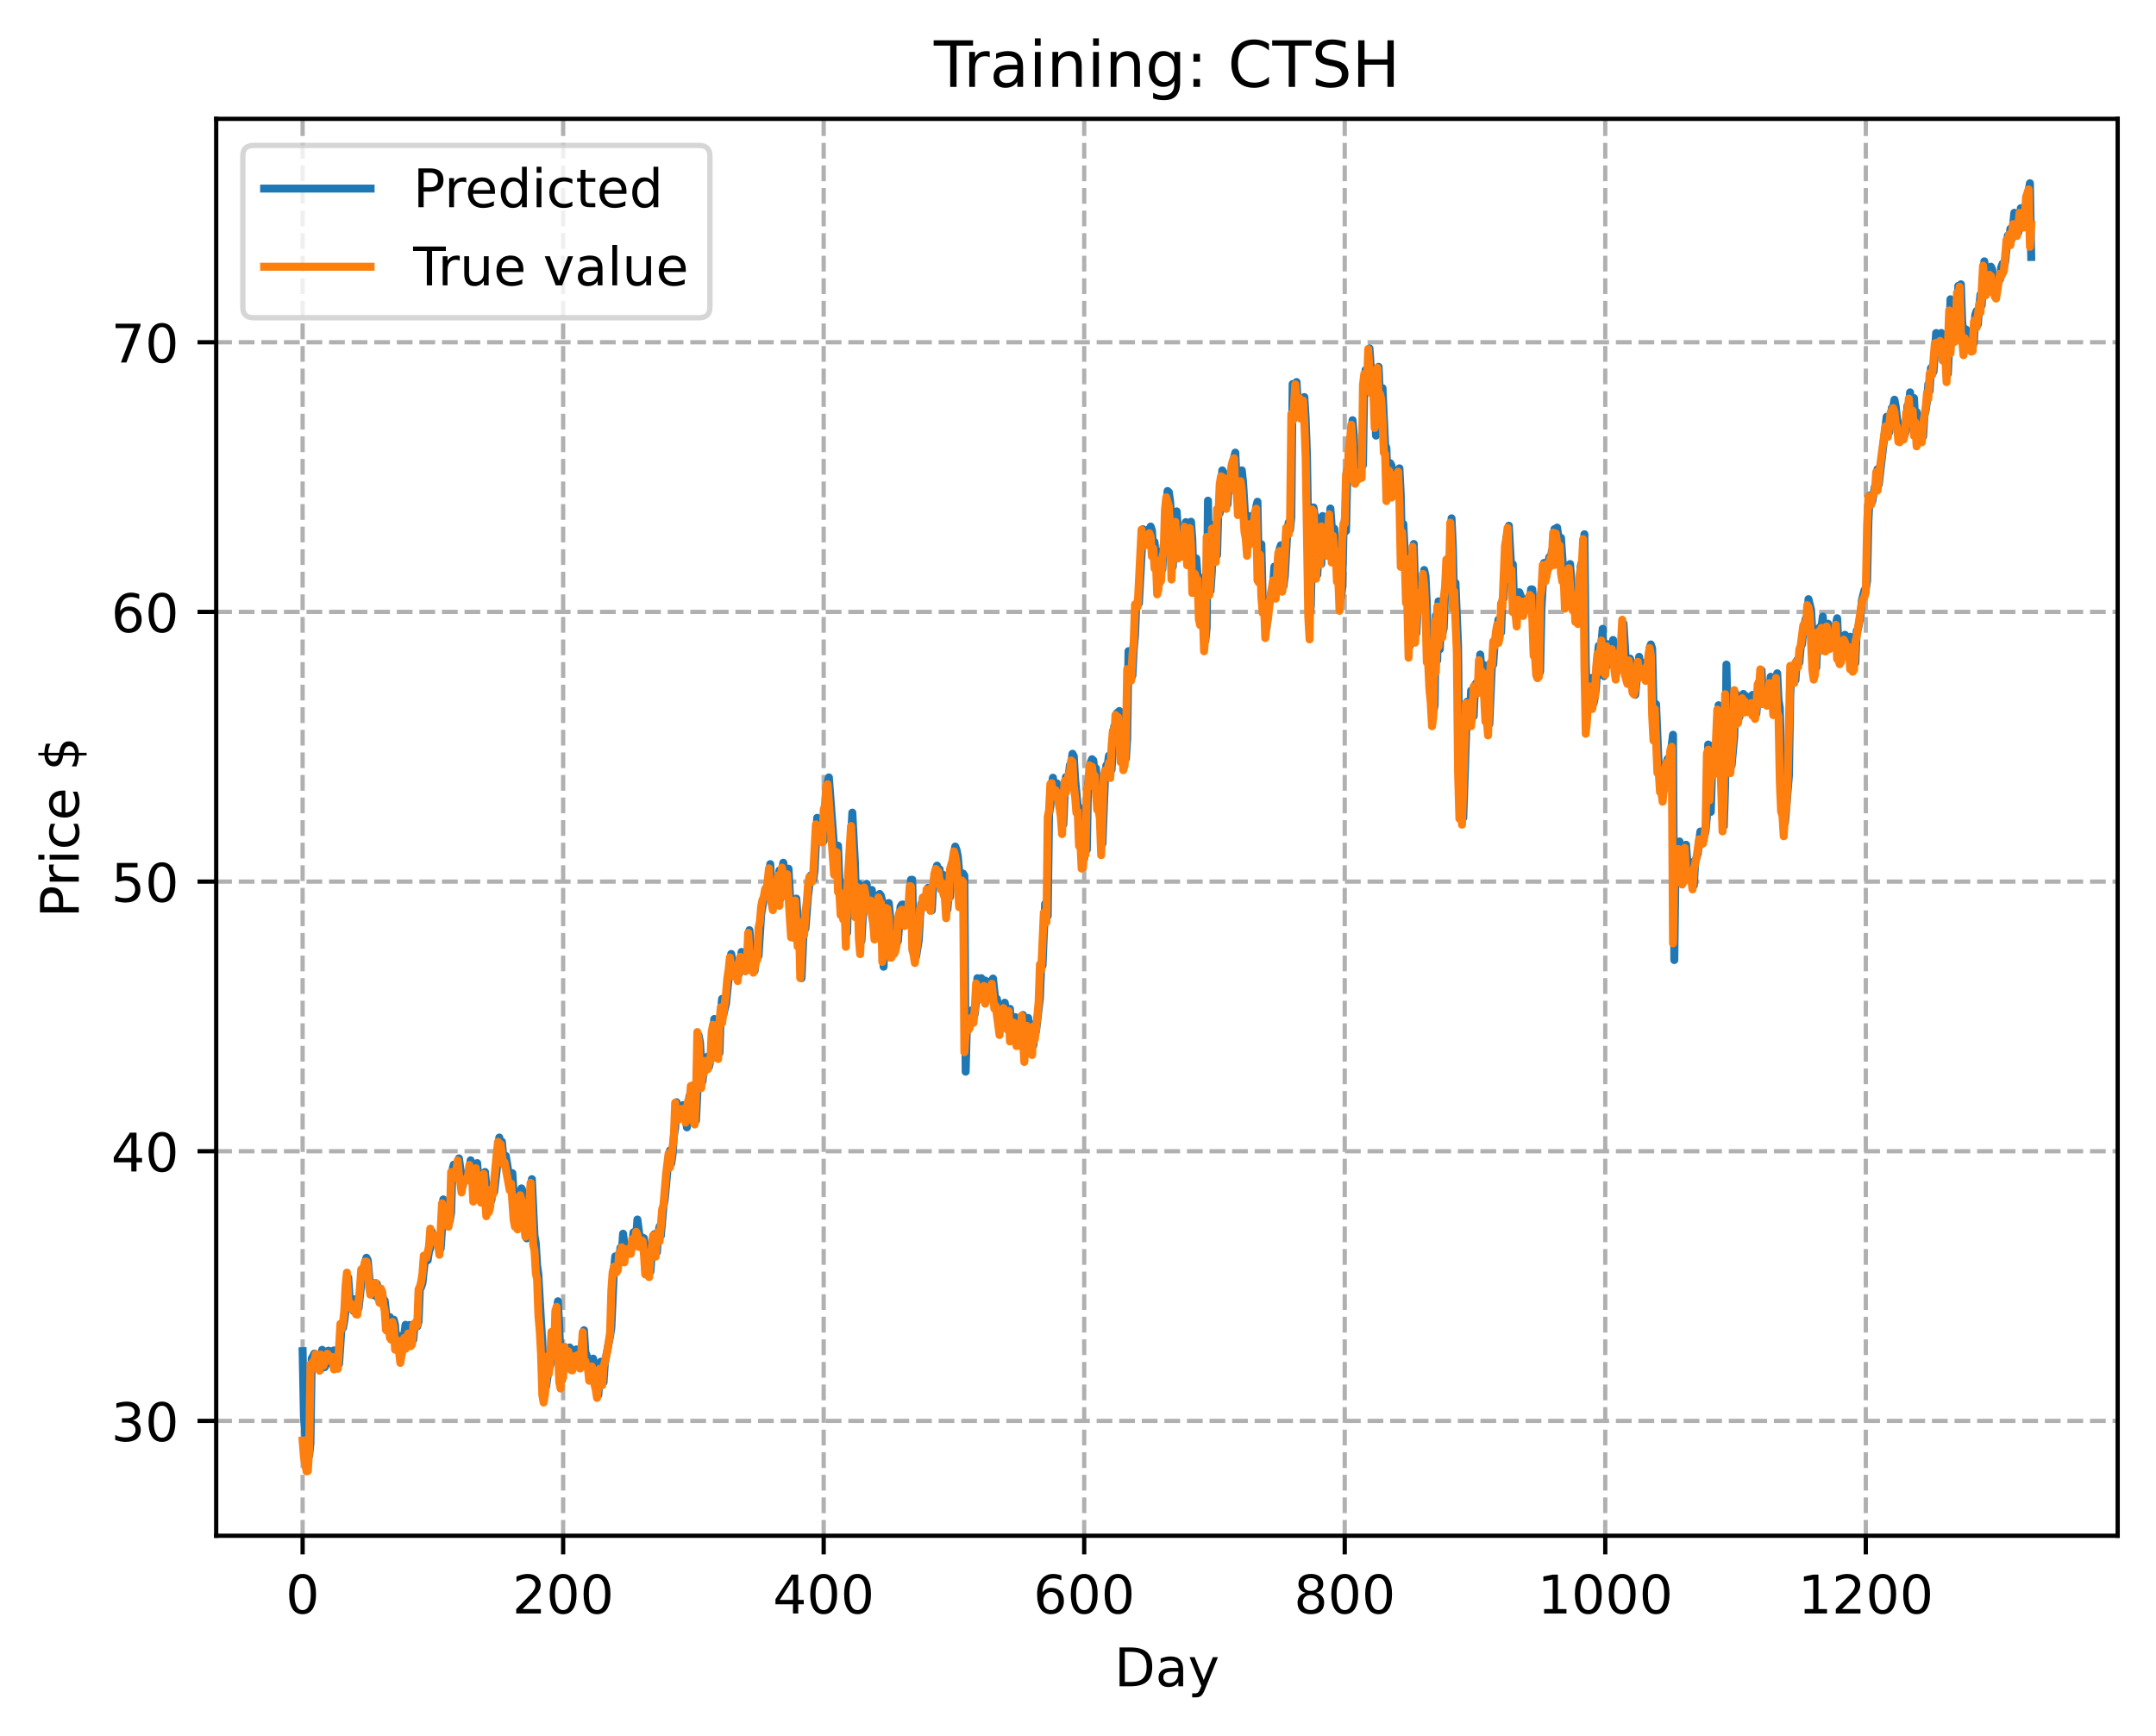 <?xml version="1.0" encoding="utf-8" standalone="no"?>
<!DOCTYPE svg PUBLIC "-//W3C//DTD SVG 1.1//EN"
  "http://www.w3.org/Graphics/SVG/1.1/DTD/svg11.dtd">
<!-- Created with matplotlib (https://matplotlib.org/) -->
<svg height="325.986pt" version="1.1" viewBox="0 0 404.923 325.986" width="404.923pt" xmlns="http://www.w3.org/2000/svg" xmlns:xlink="http://www.w3.org/1999/xlink">
 <defs>
  <style type="text/css">
*{stroke-linecap:butt;stroke-linejoin:round;}
  </style>
 </defs>
 <g id="figure_1">
  <g id="patch_1">
   <path d="M 0 325.986 
L 404.923 325.986 
L 404.923 0 
L 0 0 
z
" style="fill:#ffffff;"/>
  </g>
  <g id="axes_1">
   <g id="patch_2">
    <path d="M 40.603 288.43 
L 397.723 288.43 
L 397.723 22.318 
L 40.603 22.318 
z
" style="fill:#ffffff;"/>
   </g>
   <g id="matplotlib.axis_1">
    <g id="xtick_1">
     <g id="line2d_1">
      <path clip-path="url(#p2b857a7120)" d="M 56.836 288.43 
L 56.836 22.318 
" style="fill:none;stroke:#b0b0b0;stroke-dasharray:2.96,1.28;stroke-dashoffset:0;stroke-width:0.8;"/>
     </g>
     <g id="line2d_2">
      <defs>
       <path d="M 0 0 
L 0 3.5 
" id="m262aecb40d" style="stroke:#000000;stroke-width:0.8;"/>
      </defs>
      <g>
       <use style="stroke:#000000;stroke-width:0.8;" x="56.836" xlink:href="#m262aecb40d" y="288.43"/>
      </g>
     </g>
     <g id="text_1">
      <!-- 0 -->
      <defs>
       <path d="M 31.781 66.406 
Q 24.172 66.406 20.328 58.906 
Q 16.5 51.422 16.5 36.375 
Q 16.5 21.391 20.328 13.891 
Q 24.172 6.391 31.781 6.391 
Q 39.453 6.391 43.281 13.891 
Q 47.125 21.391 47.125 36.375 
Q 47.125 51.422 43.281 58.906 
Q 39.453 66.406 31.781 66.406 
z
M 31.781 74.219 
Q 44.047 74.219 50.516 64.516 
Q 56.984 54.828 56.984 36.375 
Q 56.984 17.969 50.516 8.266 
Q 44.047 -1.422 31.781 -1.422 
Q 19.531 -1.422 13.062 8.266 
Q 6.594 17.969 6.594 36.375 
Q 6.594 54.828 13.062 64.516 
Q 19.531 74.219 31.781 74.219 
z
" id="DejaVuSans-48"/>
      </defs>
      <g transform="translate(53.655 303.029)scale(0.1 -0.1)">
       <use xlink:href="#DejaVuSans-48"/>
      </g>
     </g>
    </g>
    <g id="xtick_2">
     <g id="line2d_3">
      <path clip-path="url(#p2b857a7120)" d="M 105.766 288.43 
L 105.766 22.318 
" style="fill:none;stroke:#b0b0b0;stroke-dasharray:2.96,1.28;stroke-dashoffset:0;stroke-width:0.8;"/>
     </g>
     <g id="line2d_4">
      <g>
       <use style="stroke:#000000;stroke-width:0.8;" x="105.766" xlink:href="#m262aecb40d" y="288.43"/>
      </g>
     </g>
     <g id="text_2">
      <!-- 200 -->
      <defs>
       <path d="M 19.188 8.297 
L 53.609 8.297 
L 53.609 0 
L 7.328 0 
L 7.328 8.297 
Q 12.938 14.109 22.625 23.891 
Q 32.328 33.688 34.812 36.531 
Q 39.547 41.844 41.422 45.531 
Q 43.312 49.219 43.312 52.781 
Q 43.312 58.594 39.234 62.25 
Q 35.156 65.922 28.609 65.922 
Q 23.969 65.922 18.812 64.312 
Q 13.672 62.703 7.812 59.422 
L 7.812 69.391 
Q 13.766 71.781 18.938 73 
Q 24.125 74.219 28.422 74.219 
Q 39.75 74.219 46.484 68.547 
Q 53.219 62.891 53.219 53.422 
Q 53.219 48.922 51.531 44.891 
Q 49.859 40.875 45.406 35.406 
Q 44.188 33.984 37.641 27.219 
Q 31.109 20.453 19.188 8.297 
z
" id="DejaVuSans-50"/>
      </defs>
      <g transform="translate(96.223 303.029)scale(0.1 -0.1)">
       <use xlink:href="#DejaVuSans-50"/>
       <use x="63.623" xlink:href="#DejaVuSans-48"/>
       <use x="127.246" xlink:href="#DejaVuSans-48"/>
      </g>
     </g>
    </g>
    <g id="xtick_3">
     <g id="line2d_5">
      <path clip-path="url(#p2b857a7120)" d="M 154.697 288.43 
L 154.697 22.318 
" style="fill:none;stroke:#b0b0b0;stroke-dasharray:2.96,1.28;stroke-dashoffset:0;stroke-width:0.8;"/>
     </g>
     <g id="line2d_6">
      <g>
       <use style="stroke:#000000;stroke-width:0.8;" x="154.697" xlink:href="#m262aecb40d" y="288.43"/>
      </g>
     </g>
     <g id="text_3">
      <!-- 400 -->
      <defs>
       <path d="M 37.797 64.312 
L 12.891 25.391 
L 37.797 25.391 
z
M 35.203 72.906 
L 47.609 72.906 
L 47.609 25.391 
L 58.016 25.391 
L 58.016 17.188 
L 47.609 17.188 
L 47.609 0 
L 37.797 0 
L 37.797 17.188 
L 4.891 17.188 
L 4.891 26.703 
z
" id="DejaVuSans-52"/>
      </defs>
      <g transform="translate(145.153 303.029)scale(0.1 -0.1)">
       <use xlink:href="#DejaVuSans-52"/>
       <use x="63.623" xlink:href="#DejaVuSans-48"/>
       <use x="127.246" xlink:href="#DejaVuSans-48"/>
      </g>
     </g>
    </g>
    <g id="xtick_4">
     <g id="line2d_7">
      <path clip-path="url(#p2b857a7120)" d="M 203.628 288.43 
L 203.628 22.318 
" style="fill:none;stroke:#b0b0b0;stroke-dasharray:2.96,1.28;stroke-dashoffset:0;stroke-width:0.8;"/>
     </g>
     <g id="line2d_8">
      <g>
       <use style="stroke:#000000;stroke-width:0.8;" x="203.628" xlink:href="#m262aecb40d" y="288.43"/>
      </g>
     </g>
     <g id="text_4">
      <!-- 600 -->
      <defs>
       <path d="M 33.016 40.375 
Q 26.375 40.375 22.484 35.828 
Q 18.609 31.297 18.609 23.391 
Q 18.609 15.531 22.484 10.953 
Q 26.375 6.391 33.016 6.391 
Q 39.656 6.391 43.531 10.953 
Q 47.406 15.531 47.406 23.391 
Q 47.406 31.297 43.531 35.828 
Q 39.656 40.375 33.016 40.375 
z
M 52.594 71.297 
L 52.594 62.312 
Q 48.875 64.062 45.094 64.984 
Q 41.312 65.922 37.594 65.922 
Q 27.828 65.922 22.672 59.328 
Q 17.531 52.734 16.797 39.406 
Q 19.672 43.656 24.016 45.922 
Q 28.375 48.188 33.594 48.188 
Q 44.578 48.188 50.953 41.516 
Q 57.328 34.859 57.328 23.391 
Q 57.328 12.156 50.688 5.359 
Q 44.047 -1.422 33.016 -1.422 
Q 20.359 -1.422 13.672 8.266 
Q 6.984 17.969 6.984 36.375 
Q 6.984 53.656 15.188 63.938 
Q 23.391 74.219 37.203 74.219 
Q 40.922 74.219 44.703 73.484 
Q 48.484 72.75 52.594 71.297 
z
" id="DejaVuSans-54"/>
      </defs>
      <g transform="translate(194.084 303.029)scale(0.1 -0.1)">
       <use xlink:href="#DejaVuSans-54"/>
       <use x="63.623" xlink:href="#DejaVuSans-48"/>
       <use x="127.246" xlink:href="#DejaVuSans-48"/>
      </g>
     </g>
    </g>
    <g id="xtick_5">
     <g id="line2d_9">
      <path clip-path="url(#p2b857a7120)" d="M 252.558 288.43 
L 252.558 22.318 
" style="fill:none;stroke:#b0b0b0;stroke-dasharray:2.96,1.28;stroke-dashoffset:0;stroke-width:0.8;"/>
     </g>
     <g id="line2d_10">
      <g>
       <use style="stroke:#000000;stroke-width:0.8;" x="252.558" xlink:href="#m262aecb40d" y="288.43"/>
      </g>
     </g>
     <g id="text_5">
      <!-- 800 -->
      <defs>
       <path d="M 31.781 34.625 
Q 24.75 34.625 20.719 30.859 
Q 16.703 27.094 16.703 20.516 
Q 16.703 13.922 20.719 10.156 
Q 24.75 6.391 31.781 6.391 
Q 38.812 6.391 42.859 10.172 
Q 46.922 13.969 46.922 20.516 
Q 46.922 27.094 42.891 30.859 
Q 38.875 34.625 31.781 34.625 
z
M 21.922 38.812 
Q 15.578 40.375 12.031 44.719 
Q 8.5 49.078 8.5 55.328 
Q 8.5 64.062 14.719 69.141 
Q 20.953 74.219 31.781 74.219 
Q 42.672 74.219 48.875 69.141 
Q 55.078 64.062 55.078 55.328 
Q 55.078 49.078 51.531 44.719 
Q 48 40.375 41.703 38.812 
Q 48.828 37.156 52.797 32.312 
Q 56.781 27.484 56.781 20.516 
Q 56.781 9.906 50.312 4.234 
Q 43.844 -1.422 31.781 -1.422 
Q 19.734 -1.422 13.25 4.234 
Q 6.781 9.906 6.781 20.516 
Q 6.781 27.484 10.781 32.312 
Q 14.797 37.156 21.922 38.812 
z
M 18.312 54.391 
Q 18.312 48.734 21.844 45.562 
Q 25.391 42.391 31.781 42.391 
Q 38.141 42.391 41.719 45.562 
Q 45.312 48.734 45.312 54.391 
Q 45.312 60.062 41.719 63.234 
Q 38.141 66.406 31.781 66.406 
Q 25.391 66.406 21.844 63.234 
Q 18.312 60.062 18.312 54.391 
z
" id="DejaVuSans-56"/>
      </defs>
      <g transform="translate(243.015 303.029)scale(0.1 -0.1)">
       <use xlink:href="#DejaVuSans-56"/>
       <use x="63.623" xlink:href="#DejaVuSans-48"/>
       <use x="127.246" xlink:href="#DejaVuSans-48"/>
      </g>
     </g>
    </g>
    <g id="xtick_6">
     <g id="line2d_11">
      <path clip-path="url(#p2b857a7120)" d="M 301.489 288.43 
L 301.489 22.318 
" style="fill:none;stroke:#b0b0b0;stroke-dasharray:2.96,1.28;stroke-dashoffset:0;stroke-width:0.8;"/>
     </g>
     <g id="line2d_12">
      <g>
       <use style="stroke:#000000;stroke-width:0.8;" x="301.489" xlink:href="#m262aecb40d" y="288.43"/>
      </g>
     </g>
     <g id="text_6">
      <!-- 1000 -->
      <defs>
       <path d="M 12.406 8.297 
L 28.516 8.297 
L 28.516 63.922 
L 10.984 60.406 
L 10.984 69.391 
L 28.422 72.906 
L 38.281 72.906 
L 38.281 8.297 
L 54.391 8.297 
L 54.391 0 
L 12.406 0 
z
" id="DejaVuSans-49"/>
      </defs>
      <g transform="translate(288.764 303.029)scale(0.1 -0.1)">
       <use xlink:href="#DejaVuSans-49"/>
       <use x="63.623" xlink:href="#DejaVuSans-48"/>
       <use x="127.246" xlink:href="#DejaVuSans-48"/>
       <use x="190.869" xlink:href="#DejaVuSans-48"/>
      </g>
     </g>
    </g>
    <g id="xtick_7">
     <g id="line2d_13">
      <path clip-path="url(#p2b857a7120)" d="M 350.419 288.43 
L 350.419 22.318 
" style="fill:none;stroke:#b0b0b0;stroke-dasharray:2.96,1.28;stroke-dashoffset:0;stroke-width:0.8;"/>
     </g>
     <g id="line2d_14">
      <g>
       <use style="stroke:#000000;stroke-width:0.8;" x="350.419" xlink:href="#m262aecb40d" y="288.43"/>
      </g>
     </g>
     <g id="text_7">
      <!-- 1200 -->
      <g transform="translate(337.694 303.029)scale(0.1 -0.1)">
       <use xlink:href="#DejaVuSans-49"/>
       <use x="63.623" xlink:href="#DejaVuSans-50"/>
       <use x="127.246" xlink:href="#DejaVuSans-48"/>
       <use x="190.869" xlink:href="#DejaVuSans-48"/>
      </g>
     </g>
    </g>
    <g id="text_8">
     <!-- Day -->
     <defs>
      <path d="M 19.672 64.797 
L 19.672 8.109 
L 31.594 8.109 
Q 46.688 8.109 53.688 14.938 
Q 60.688 21.781 60.688 36.531 
Q 60.688 51.172 53.688 57.984 
Q 46.688 64.797 31.594 64.797 
z
M 9.812 72.906 
L 30.078 72.906 
Q 51.266 72.906 61.172 64.094 
Q 71.094 55.281 71.094 36.531 
Q 71.094 17.672 61.125 8.828 
Q 51.172 0 30.078 0 
L 9.812 0 
z
" id="DejaVuSans-68"/>
      <path d="M 34.281 27.484 
Q 23.391 27.484 19.188 25 
Q 14.984 22.516 14.984 16.5 
Q 14.984 11.719 18.141 8.906 
Q 21.297 6.109 26.703 6.109 
Q 34.188 6.109 38.703 11.406 
Q 43.219 16.703 43.219 25.484 
L 43.219 27.484 
z
M 52.203 31.203 
L 52.203 0 
L 43.219 0 
L 43.219 8.297 
Q 40.141 3.328 35.547 0.953 
Q 30.953 -1.422 24.312 -1.422 
Q 15.922 -1.422 10.953 3.297 
Q 6 8.016 6 15.922 
Q 6 25.141 12.172 29.828 
Q 18.359 34.516 30.609 34.516 
L 43.219 34.516 
L 43.219 35.406 
Q 43.219 41.609 39.141 45 
Q 35.062 48.391 27.688 48.391 
Q 23 48.391 18.547 47.266 
Q 14.109 46.141 10.016 43.891 
L 10.016 52.203 
Q 14.938 54.109 19.578 55.047 
Q 24.219 56 28.609 56 
Q 40.484 56 46.344 49.844 
Q 52.203 43.703 52.203 31.203 
z
" id="DejaVuSans-97"/>
      <path d="M 32.172 -5.078 
Q 28.375 -14.844 24.75 -17.812 
Q 21.141 -20.797 15.094 -20.797 
L 7.906 -20.797 
L 7.906 -13.281 
L 13.188 -13.281 
Q 16.891 -13.281 18.938 -11.516 
Q 21 -9.766 23.484 -3.219 
L 25.094 0.875 
L 2.984 54.688 
L 12.5 54.688 
L 29.594 11.922 
L 46.688 54.688 
L 56.203 54.688 
z
" id="DejaVuSans-121"/>
     </defs>
     <g transform="translate(209.29 316.707)scale(0.1 -0.1)">
      <use xlink:href="#DejaVuSans-68"/>
      <use x="77.002" xlink:href="#DejaVuSans-97"/>
      <use x="138.281" xlink:href="#DejaVuSans-121"/>
     </g>
    </g>
   </g>
   <g id="matplotlib.axis_2">
    <g id="ytick_1">
     <g id="line2d_15">
      <path clip-path="url(#p2b857a7120)" d="M 40.603 266.863 
L 397.723 266.863 
" style="fill:none;stroke:#b0b0b0;stroke-dasharray:2.96,1.28;stroke-dashoffset:0;stroke-width:0.8;"/>
     </g>
     <g id="line2d_16">
      <defs>
       <path d="M 0 0 
L -3.5 0 
" id="m8f754ae5f8" style="stroke:#000000;stroke-width:0.8;"/>
      </defs>
      <g>
       <use style="stroke:#000000;stroke-width:0.8;" x="40.603" xlink:href="#m8f754ae5f8" y="266.863"/>
      </g>
     </g>
     <g id="text_9">
      <!-- 30 -->
      <defs>
       <path d="M 40.578 39.312 
Q 47.656 37.797 51.625 33 
Q 55.609 28.219 55.609 21.188 
Q 55.609 10.406 48.188 4.484 
Q 40.766 -1.422 27.094 -1.422 
Q 22.516 -1.422 17.656 -0.516 
Q 12.797 0.391 7.625 2.203 
L 7.625 11.719 
Q 11.719 9.328 16.594 8.109 
Q 21.484 6.891 26.812 6.891 
Q 36.078 6.891 40.938 10.547 
Q 45.797 14.203 45.797 21.188 
Q 45.797 27.641 41.281 31.266 
Q 36.766 34.906 28.719 34.906 
L 20.219 34.906 
L 20.219 43.016 
L 29.109 43.016 
Q 36.375 43.016 40.234 45.922 
Q 44.094 48.828 44.094 54.297 
Q 44.094 59.906 40.109 62.906 
Q 36.141 65.922 28.719 65.922 
Q 24.656 65.922 20.016 65.031 
Q 15.375 64.156 9.812 62.312 
L 9.812 71.094 
Q 15.438 72.656 20.344 73.438 
Q 25.25 74.219 29.594 74.219 
Q 40.828 74.219 47.359 69.109 
Q 53.906 64.016 53.906 55.328 
Q 53.906 49.266 50.438 45.094 
Q 46.969 40.922 40.578 39.312 
z
" id="DejaVuSans-51"/>
      </defs>
      <g transform="translate(20.878 270.663)scale(0.1 -0.1)">
       <use xlink:href="#DejaVuSans-51"/>
       <use x="63.623" xlink:href="#DejaVuSans-48"/>
      </g>
     </g>
    </g>
    <g id="ytick_2">
     <g id="line2d_17">
      <path clip-path="url(#p2b857a7120)" d="M 40.603 216.218 
L 397.723 216.218 
" style="fill:none;stroke:#b0b0b0;stroke-dasharray:2.96,1.28;stroke-dashoffset:0;stroke-width:0.8;"/>
     </g>
     <g id="line2d_18">
      <g>
       <use style="stroke:#000000;stroke-width:0.8;" x="40.603" xlink:href="#m8f754ae5f8" y="216.218"/>
      </g>
     </g>
     <g id="text_10">
      <!-- 40 -->
      <g transform="translate(20.878 220.017)scale(0.1 -0.1)">
       <use xlink:href="#DejaVuSans-52"/>
       <use x="63.623" xlink:href="#DejaVuSans-48"/>
      </g>
     </g>
    </g>
    <g id="ytick_3">
     <g id="line2d_19">
      <path clip-path="url(#p2b857a7120)" d="M 40.603 165.572 
L 397.723 165.572 
" style="fill:none;stroke:#b0b0b0;stroke-dasharray:2.96,1.28;stroke-dashoffset:0;stroke-width:0.8;"/>
     </g>
     <g id="line2d_20">
      <g>
       <use style="stroke:#000000;stroke-width:0.8;" x="40.603" xlink:href="#m8f754ae5f8" y="165.572"/>
      </g>
     </g>
     <g id="text_11">
      <!-- 50 -->
      <defs>
       <path d="M 10.797 72.906 
L 49.516 72.906 
L 49.516 64.594 
L 19.828 64.594 
L 19.828 46.734 
Q 21.969 47.469 24.109 47.828 
Q 26.266 48.188 28.422 48.188 
Q 40.625 48.188 47.75 41.5 
Q 54.891 34.812 54.891 23.391 
Q 54.891 11.625 47.562 5.094 
Q 40.234 -1.422 26.906 -1.422 
Q 22.312 -1.422 17.547 -0.641 
Q 12.797 0.141 7.719 1.703 
L 7.719 11.625 
Q 12.109 9.234 16.797 8.062 
Q 21.484 6.891 26.703 6.891 
Q 35.156 6.891 40.078 11.328 
Q 45.016 15.766 45.016 23.391 
Q 45.016 31 40.078 35.438 
Q 35.156 39.891 26.703 39.891 
Q 22.75 39.891 18.812 39.016 
Q 14.891 38.141 10.797 36.281 
z
" id="DejaVuSans-53"/>
      </defs>
      <g transform="translate(20.878 169.371)scale(0.1 -0.1)">
       <use xlink:href="#DejaVuSans-53"/>
       <use x="63.623" xlink:href="#DejaVuSans-48"/>
      </g>
     </g>
    </g>
    <g id="ytick_4">
     <g id="line2d_21">
      <path clip-path="url(#p2b857a7120)" d="M 40.603 114.926 
L 397.723 114.926 
" style="fill:none;stroke:#b0b0b0;stroke-dasharray:2.96,1.28;stroke-dashoffset:0;stroke-width:0.8;"/>
     </g>
     <g id="line2d_22">
      <g>
       <use style="stroke:#000000;stroke-width:0.8;" x="40.603" xlink:href="#m8f754ae5f8" y="114.926"/>
      </g>
     </g>
     <g id="text_12">
      <!-- 60 -->
      <g transform="translate(20.878 118.726)scale(0.1 -0.1)">
       <use xlink:href="#DejaVuSans-54"/>
       <use x="63.623" xlink:href="#DejaVuSans-48"/>
      </g>
     </g>
    </g>
    <g id="ytick_5">
     <g id="line2d_23">
      <path clip-path="url(#p2b857a7120)" d="M 40.603 64.281 
L 397.723 64.281 
" style="fill:none;stroke:#b0b0b0;stroke-dasharray:2.96,1.28;stroke-dashoffset:0;stroke-width:0.8;"/>
     </g>
     <g id="line2d_24">
      <g>
       <use style="stroke:#000000;stroke-width:0.8;" x="40.603" xlink:href="#m8f754ae5f8" y="64.281"/>
      </g>
     </g>
     <g id="text_13">
      <!-- 70 -->
      <defs>
       <path d="M 8.203 72.906 
L 55.078 72.906 
L 55.078 68.703 
L 28.609 0 
L 18.312 0 
L 43.219 64.594 
L 8.203 64.594 
z
" id="DejaVuSans-55"/>
      </defs>
      <g transform="translate(20.878 68.08)scale(0.1 -0.1)">
       <use xlink:href="#DejaVuSans-55"/>
       <use x="63.623" xlink:href="#DejaVuSans-48"/>
      </g>
     </g>
    </g>
    <g id="text_14">
     <!-- Price $ -->
     <defs>
      <path d="M 19.672 64.797 
L 19.672 37.406 
L 32.078 37.406 
Q 38.969 37.406 42.719 40.969 
Q 46.484 44.531 46.484 51.125 
Q 46.484 57.672 42.719 61.234 
Q 38.969 64.797 32.078 64.797 
z
M 9.812 72.906 
L 32.078 72.906 
Q 44.344 72.906 50.609 67.359 
Q 56.891 61.812 56.891 51.125 
Q 56.891 40.328 50.609 34.812 
Q 44.344 29.297 32.078 29.297 
L 19.672 29.297 
L 19.672 0 
L 9.812 0 
z
" id="DejaVuSans-80"/>
      <path d="M 41.109 46.297 
Q 39.594 47.172 37.812 47.578 
Q 36.031 48 33.891 48 
Q 26.266 48 22.188 43.047 
Q 18.109 38.094 18.109 28.812 
L 18.109 0 
L 9.078 0 
L 9.078 54.688 
L 18.109 54.688 
L 18.109 46.188 
Q 20.953 51.172 25.484 53.578 
Q 30.031 56 36.531 56 
Q 37.453 56 38.578 55.875 
Q 39.703 55.766 41.062 55.516 
z
" id="DejaVuSans-114"/>
      <path d="M 9.422 54.688 
L 18.406 54.688 
L 18.406 0 
L 9.422 0 
z
M 9.422 75.984 
L 18.406 75.984 
L 18.406 64.594 
L 9.422 64.594 
z
" id="DejaVuSans-105"/>
      <path d="M 48.781 52.594 
L 48.781 44.188 
Q 44.969 46.297 41.141 47.344 
Q 37.312 48.391 33.406 48.391 
Q 24.656 48.391 19.812 42.844 
Q 14.984 37.312 14.984 27.297 
Q 14.984 17.281 19.812 11.734 
Q 24.656 6.203 33.406 6.203 
Q 37.312 6.203 41.141 7.25 
Q 44.969 8.297 48.781 10.406 
L 48.781 2.094 
Q 45.016 0.344 40.984 -0.531 
Q 36.969 -1.422 32.422 -1.422 
Q 20.062 -1.422 12.781 6.344 
Q 5.516 14.109 5.516 27.297 
Q 5.516 40.672 12.859 48.328 
Q 20.219 56 33.016 56 
Q 37.156 56 41.109 55.141 
Q 45.062 54.297 48.781 52.594 
z
" id="DejaVuSans-99"/>
      <path d="M 56.203 29.594 
L 56.203 25.203 
L 14.891 25.203 
Q 15.484 15.922 20.484 11.062 
Q 25.484 6.203 34.422 6.203 
Q 39.594 6.203 44.453 7.469 
Q 49.312 8.734 54.109 11.281 
L 54.109 2.781 
Q 49.266 0.734 44.188 -0.344 
Q 39.109 -1.422 33.891 -1.422 
Q 20.797 -1.422 13.156 6.188 
Q 5.516 13.812 5.516 26.812 
Q 5.516 40.234 12.766 48.109 
Q 20.016 56 32.328 56 
Q 43.359 56 49.781 48.891 
Q 56.203 41.797 56.203 29.594 
z
M 47.219 32.234 
Q 47.125 39.594 43.094 43.984 
Q 39.062 48.391 32.422 48.391 
Q 24.906 48.391 20.391 44.141 
Q 15.875 39.891 15.188 32.172 
z
" id="DejaVuSans-101"/>
      <path id="DejaVuSans-32"/>
      <path d="M 33.797 -14.703 
L 28.906 -14.703 
L 28.859 0 
Q 23.734 0.094 18.609 1.188 
Q 13.484 2.297 8.297 4.5 
L 8.297 13.281 
Q 13.281 10.156 18.375 8.562 
Q 23.484 6.984 28.906 6.938 
L 28.906 29.203 
Q 18.109 30.953 13.203 35.156 
Q 8.297 39.359 8.297 46.688 
Q 8.297 54.641 13.625 59.219 
Q 18.953 63.812 28.906 64.5 
L 28.906 75.984 
L 33.797 75.984 
L 33.797 64.656 
Q 38.328 64.453 42.578 63.688 
Q 46.828 62.938 50.875 61.625 
L 50.875 53.078 
Q 46.828 55.125 42.547 56.25 
Q 38.281 57.375 33.797 57.562 
L 33.797 36.719 
Q 44.875 35.016 50.094 30.609 
Q 55.328 26.219 55.328 18.609 
Q 55.328 10.359 49.781 5.594 
Q 44.234 0.828 33.797 0.094 
z
M 28.906 37.594 
L 28.906 57.625 
Q 23.25 56.984 20.266 54.391 
Q 17.281 51.812 17.281 47.516 
Q 17.281 43.312 20.031 40.969 
Q 22.797 38.625 28.906 37.594 
z
M 33.797 28.219 
L 33.797 7.078 
Q 39.984 7.906 43.141 10.594 
Q 46.297 13.281 46.297 17.672 
Q 46.297 21.969 43.281 24.5 
Q 40.281 27.047 33.797 28.219 
z
" id="DejaVuSans-36"/>
     </defs>
     <g transform="translate(14.798 172.342)rotate(-90)scale(0.1 -0.1)">
      <use xlink:href="#DejaVuSans-80"/>
      <use x="58.553" xlink:href="#DejaVuSans-114"/>
      <use x="99.666" xlink:href="#DejaVuSans-105"/>
      <use x="127.449" xlink:href="#DejaVuSans-99"/>
      <use x="182.43" xlink:href="#DejaVuSans-101"/>
      <use x="243.953" xlink:href="#DejaVuSans-32"/>
      <use x="275.74" xlink:href="#DejaVuSans-36"/>
     </g>
    </g>
   </g>
   <g id="line2d_25">
    <path clip-path="url(#p2b857a7120)" d="M 56.836 253.771 
L 57.081 266.094 
L 57.57 272.894 
L 57.814 273.463 
L 58.059 273.399 
L 58.304 271.132 
L 58.548 255.152 
L 59.038 254.226 
L 59.282 254.897 
L 59.527 254.779 
L 59.772 255.803 
L 60.016 255.97 
L 60.261 257.129 
L 60.506 253.514 
L 60.75 254.708 
L 60.995 256.771 
L 61.24 254.436 
L 61.484 253.762 
L 61.729 253.68 
L 62.218 256.149 
L 62.463 256.032 
L 62.708 253.623 
L 62.952 255.835 
L 63.197 254.351 
L 63.441 255.85 
L 63.686 256.171 
L 64.175 248.732 
L 64.42 249.406 
L 64.665 248.11 
L 64.909 246.063 
L 65.399 239.921 
L 65.643 243.433 
L 65.888 244.824 
L 66.133 245.078 
L 66.377 246.206 
L 66.622 244.02 
L 66.867 245.85 
L 67.111 245.983 
L 67.356 245.688 
L 68.09 238.792 
L 68.335 239.717 
L 68.579 237.018 
L 68.824 236.219 
L 69.069 236.678 
L 69.558 242.012 
L 69.802 242.381 
L 70.047 240.982 
L 70.292 243.3 
L 70.536 242.58 
L 70.781 241.118 
L 71.026 243.889 
L 71.27 244.076 
L 71.515 244.72 
L 71.76 242.781 
L 72.004 244.19 
L 72.249 244.239 
L 72.494 246.343 
L 72.738 249.912 
L 72.983 249.885 
L 73.228 247.369 
L 73.717 251.121 
L 73.962 247.86 
L 74.206 248.888 
L 74.451 252.87 
L 74.696 250.806 
L 74.94 252.685 
L 75.429 254.336 
L 76.163 248.813 
L 76.408 251.839 
L 76.653 250.685 
L 76.897 248.851 
L 77.387 251.84 
L 77.631 251.625 
L 77.876 248.662 
L 78.121 248.341 
L 78.365 249.127 
L 78.61 248.245 
L 78.855 242.098 
L 79.099 241.753 
L 79.344 240.991 
L 79.833 236.357 
L 80.078 236.129 
L 80.323 236.704 
L 80.567 235.084 
L 80.812 234.383 
L 81.056 231.236 
L 81.546 232.731 
L 81.79 232.391 
L 82.035 232.933 
L 82.28 232.778 
L 82.524 233.335 
L 82.769 234.502 
L 83.014 230.896 
L 83.258 225.271 
L 83.748 227.377 
L 83.992 226.783 
L 84.237 229.198 
L 84.482 229.278 
L 84.726 227.77 
L 84.971 219.699 
L 85.216 218.747 
L 85.46 220.477 
L 85.705 220.907 
L 86.194 217.562 
L 86.684 221.049 
L 86.928 222.737 
L 87.173 221.197 
L 87.417 220.499 
L 87.662 220.55 
L 88.151 219.788 
L 88.396 217.922 
L 88.641 220.624 
L 88.885 219.769 
L 89.13 224.257 
L 89.619 218.444 
L 89.864 221.797 
L 90.353 224.79 
L 90.598 225.741 
L 91.087 220.104 
L 91.332 222.734 
L 91.577 226.745 
L 91.821 224.615 
L 92.066 225.971 
L 92.311 225.352 
L 92.555 222.554 
L 92.8 223.878 
L 93.289 219.757 
L 93.778 213.642 
L 94.023 214.854 
L 94.268 214.421 
L 94.512 217.093 
L 94.757 218.054 
L 95.002 217.094 
L 95.736 221.607 
L 95.98 222.266 
L 96.225 220.331 
L 96.714 227.789 
L 96.959 229.267 
L 97.204 228.079 
L 97.448 229.513 
L 97.693 224.885 
L 97.938 223.189 
L 98.182 223.743 
L 98.427 227.484 
L 98.672 229.517 
L 98.916 232.58 
L 99.161 229.546 
L 99.405 229.868 
L 99.895 221.463 
L 100.384 232.028 
L 100.629 233.463 
L 100.873 237.591 
L 101.118 239.412 
L 101.607 248.123 
L 101.852 251.875 
L 102.097 259.118 
L 102.341 260.785 
L 102.586 260.346 
L 102.831 258.578 
L 103.075 254.647 
L 103.32 256.568 
L 103.565 254.866 
L 103.809 250.16 
L 104.054 250.867 
L 104.299 253.305 
L 104.543 246.317 
L 104.788 244.39 
L 105.522 259.255 
L 105.766 255.656 
L 106.011 257.123 
L 106.256 253.186 
L 106.5 254.188 
L 106.99 253.073 
L 107.479 257.021 
L 107.724 256.832 
L 108.213 253.436 
L 108.458 254.322 
L 108.702 253.789 
L 108.947 254.592 
L 109.192 255.858 
L 109.681 249.835 
L 109.926 253.885 
L 110.17 254.501 
L 110.904 258.363 
L 111.393 255.166 
L 111.638 256.682 
L 111.883 259.324 
L 112.372 262.005 
L 112.861 255.734 
L 113.106 257.291 
L 113.351 259.634 
L 113.595 256.039 
L 114.085 253.508 
L 114.574 250.95 
L 114.819 249.405 
L 115.308 238.424 
L 115.553 235.958 
L 115.797 238.038 
L 116.287 237.218 
L 116.531 234.342 
L 116.776 235.326 
L 117.02 231.696 
L 117.51 235.622 
L 117.754 234.152 
L 117.999 233.798 
L 118.244 234.887 
L 118.488 235 
L 118.733 233.65 
L 118.978 231.45 
L 119.222 231.331 
L 119.467 232.361 
L 119.712 229.04 
L 120.201 232.803 
L 120.446 232.333 
L 120.935 232.551 
L 121.18 234.539 
L 121.424 238.365 
L 121.669 237.175 
L 122.158 238.832 
L 122.403 235.386 
L 122.892 231.79 
L 123.137 232.205 
L 123.381 235.2 
L 123.626 231.656 
L 123.871 230.355 
L 124.115 232.093 
L 124.605 226.582 
L 124.849 225.28 
L 125.583 217.237 
L 125.828 216.067 
L 126.073 218.54 
L 126.317 216.837 
L 126.562 213.345 
L 126.807 211.833 
L 127.051 207.003 
L 127.541 209.43 
L 127.785 209.091 
L 128.03 207.981 
L 128.275 207.559 
L 128.519 208.242 
L 128.764 209.522 
L 129.008 211.734 
L 129.253 207.828 
L 129.498 205.84 
L 129.742 206.921 
L 129.987 203.919 
L 130.232 205.627 
L 130.476 209.114 
L 130.721 210.454 
L 130.966 205.32 
L 131.21 194.447 
L 131.455 195.665 
L 131.944 203.109 
L 132.189 200.701 
L 132.434 201.08 
L 132.678 198.616 
L 132.923 198.425 
L 133.168 200.339 
L 133.657 198.025 
L 134.146 191.379 
L 134.391 195.521 
L 134.636 197.543 
L 134.88 196.411 
L 135.125 197.747 
L 135.369 190.401 
L 135.614 187.604 
L 135.859 190.579 
L 136.348 188.551 
L 137.327 179.165 
L 138.061 182.822 
L 138.305 180.629 
L 138.55 180.968 
L 138.795 182.91 
L 139.284 178.794 
L 139.773 181.444 
L 140.018 180.041 
L 140.263 181.861 
L 140.507 180.378 
L 140.752 174.694 
L 140.996 177.519 
L 141.241 178.215 
L 141.73 182.325 
L 141.975 180.16 
L 142.22 179.185 
L 142.464 179.553 
L 142.954 171.787 
L 143.443 168.707 
L 143.688 167.892 
L 143.932 166.663 
L 144.177 167.095 
L 144.666 162.292 
L 144.911 167.269 
L 145.4 169.908 
L 145.645 166.427 
L 145.89 165.003 
L 146.134 166.035 
L 146.379 163.498 
L 146.624 168.717 
L 146.868 163.589 
L 147.113 162.03 
L 147.602 166.482 
L 147.847 166.926 
L 148.091 163.156 
L 148.581 171.736 
L 148.825 174.253 
L 149.07 172.623 
L 149.315 174.939 
L 149.559 168.771 
L 150.049 175.67 
L 150.293 172.481 
L 150.538 183.717 
L 151.027 172.602 
L 151.272 174.424 
L 151.761 168.218 
L 152.251 164.43 
L 152.495 164.648 
L 152.74 165.178 
L 152.984 163.596 
L 153.474 153.598 
L 153.718 156.478 
L 153.963 155.266 
L 154.208 156.78 
L 154.452 154.307 
L 154.697 157.936 
L 154.942 151.14 
L 155.186 150.822 
L 155.431 147.044 
L 155.676 146.007 
L 156.899 162.366 
L 157.144 158.936 
L 157.388 158.829 
L 157.633 165.059 
L 157.878 165.673 
L 158.122 168.596 
L 158.367 168.797 
L 158.612 171.081 
L 158.856 168.638 
L 159.101 175.211 
L 159.345 165.194 
L 159.835 157.309 
L 160.079 152.62 
L 160.569 162.14 
L 160.813 170.197 
L 161.058 168.804 
L 161.303 166.005 
L 161.547 173.192 
L 161.792 176.728 
L 162.037 172.292 
L 162.281 170.602 
L 162.526 166.331 
L 162.771 165.99 
L 163.015 169.098 
L 163.26 168.703 
L 163.505 169.962 
L 163.749 167.153 
L 164.483 174.787 
L 164.728 175.046 
L 165.217 167.891 
L 165.462 168.254 
L 165.706 169.345 
L 165.951 181.569 
L 166.196 175.097 
L 166.44 175.853 
L 166.685 169.701 
L 166.93 169.602 
L 167.174 172.123 
L 167.419 178.171 
L 167.664 178.291 
L 167.908 176.969 
L 168.153 178.187 
L 168.398 177.212 
L 168.642 176.766 
L 169.132 170.302 
L 169.376 169.902 
L 169.621 169.873 
L 170.11 172.838 
L 170.355 171.702 
L 170.6 171.788 
L 170.844 169.649 
L 171.089 165.233 
L 171.333 165.226 
L 171.578 176.81 
L 172.067 179.622 
L 172.557 176.568 
L 172.801 172.104 
L 173.046 169.725 
L 173.291 170.181 
L 173.535 168.458 
L 173.78 168.584 
L 174.025 169.171 
L 174.269 166.768 
L 174.514 168.477 
L 174.759 169.013 
L 175.003 170.999 
L 175.248 166.397 
L 175.493 165.236 
L 175.737 163.445 
L 175.982 162.574 
L 176.227 163.517 
L 176.471 163.256 
L 176.716 165.219 
L 176.96 165.853 
L 177.205 164.335 
L 177.45 167.053 
L 177.694 167.482 
L 177.939 170.833 
L 178.184 167.802 
L 178.428 168.451 
L 178.673 163.175 
L 179.407 158.994 
L 179.652 159.63 
L 179.896 160.859 
L 180.141 163.676 
L 180.386 168.571 
L 180.63 167.659 
L 180.875 164.059 
L 181.12 164.464 
L 181.364 201.277 
L 181.609 191.92 
L 181.854 190.763 
L 182.098 190.897 
L 182.343 191.496 
L 182.588 189.698 
L 183.077 190.426 
L 183.321 187.917 
L 183.566 183.713 
L 183.811 184.233 
L 184.055 184.077 
L 184.3 183.707 
L 184.545 185.6 
L 184.789 185.28 
L 185.034 184.155 
L 185.279 187.727 
L 185.768 184.998 
L 186.013 184.349 
L 186.257 184.145 
L 186.502 183.781 
L 186.991 188.275 
L 187.236 187.6 
L 187.725 191.259 
L 187.97 191.87 
L 188.215 190.041 
L 188.459 191.006 
L 188.704 188.319 
L 188.948 189.862 
L 189.193 192.248 
L 189.438 192.38 
L 189.682 189.47 
L 189.927 193.579 
L 190.172 191.652 
L 190.416 193.798 
L 190.661 191.019 
L 191.15 195.41 
L 191.395 192.693 
L 191.64 193.487 
L 191.884 195.648 
L 192.129 190.621 
L 192.618 197.09 
L 192.863 194.916 
L 193.108 191.182 
L 193.352 194.083 
L 193.597 194.851 
L 193.842 192.755 
L 194.086 196.338 
L 194.331 192.289 
L 194.575 193.7 
L 195.309 187.486 
L 195.554 181.195 
L 195.799 181.36 
L 196.288 169.762 
L 196.533 169.399 
L 196.777 172.052 
L 197.022 152.904 
L 197.267 151.501 
L 197.511 147.538 
L 197.756 146.069 
L 198.001 149.116 
L 198.49 147.112 
L 198.735 147.889 
L 199.224 150.625 
L 199.713 154.847 
L 199.958 149.007 
L 200.203 145.935 
L 200.447 147.55 
L 200.692 146.06 
L 200.936 143.7 
L 201.181 143.446 
L 201.426 141.565 
L 201.67 142.039 
L 201.915 146.237 
L 202.404 151.435 
L 202.649 151.605 
L 202.894 156.475 
L 203.138 155.002 
L 203.383 161.308 
L 203.628 161.232 
L 203.872 157.338 
L 204.117 159.603 
L 204.362 147.118 
L 204.606 146.111 
L 204.851 143.212 
L 205.096 142.587 
L 205.34 142.822 
L 205.585 144.953 
L 205.83 144.287 
L 206.074 148.453 
L 206.319 149.902 
L 206.808 150.589 
L 207.053 158.467 
L 207.542 145.853 
L 207.787 143.748 
L 208.031 143.644 
L 208.276 141.918 
L 208.521 142.636 
L 208.765 144.58 
L 209.255 136.443 
L 209.499 137.892 
L 209.744 133.976 
L 210.233 133.539 
L 210.723 140.822 
L 210.967 137.293 
L 211.212 142.753 
L 211.457 142.498 
L 211.701 138.819 
L 211.946 122.296 
L 212.191 126.381 
L 212.435 127.395 
L 212.68 126.874 
L 212.924 122 
L 213.169 119.453 
L 213.414 113.439 
L 213.658 113.097 
L 213.903 113.336 
L 214.392 104.237 
L 214.637 99.396 
L 214.882 101.585 
L 215.126 101.662 
L 215.616 99.48 
L 215.86 100.345 
L 216.105 98.892 
L 216.35 99.587 
L 216.594 103.218 
L 216.839 101.798 
L 217.084 104.788 
L 217.328 103.49 
L 217.573 109.95 
L 217.818 109.375 
L 218.062 104.29 
L 218.307 106.907 
L 218.551 102.356 
L 218.796 102.143 
L 219.041 95.151 
L 219.285 92.222 
L 219.53 92.449 
L 219.775 94.2 
L 220.019 98.606 
L 220.264 106.454 
L 220.509 101.236 
L 220.998 96.041 
L 221.487 103.826 
L 221.732 100.177 
L 222.221 102.977 
L 222.711 98.055 
L 222.955 99.288 
L 223.2 104.166 
L 223.689 97.987 
L 223.934 101.341 
L 224.179 109.977 
L 224.668 104.876 
L 224.912 108.047 
L 225.157 108.295 
L 225.402 114.783 
L 225.646 115.598 
L 225.891 112.089 
L 226.136 114.131 
L 226.38 120.328 
L 226.625 117.918 
L 226.87 94.029 
L 227.114 107.149 
L 227.359 110.968 
L 227.604 107.253 
L 227.848 98.57 
L 228.093 100.357 
L 228.338 104.062 
L 228.582 104.275 
L 228.827 95.553 
L 229.072 96.399 
L 229.561 88.34 
L 229.806 88.769 
L 230.295 90.173 
L 230.539 94.743 
L 230.784 90.466 
L 231.029 89.689 
L 231.273 90.13 
L 231.518 86.889 
L 232.007 85.007 
L 232.252 90.43 
L 232.497 90.697 
L 232.741 94.401 
L 232.986 95.412 
L 233.231 88.339 
L 233.475 90.727 
L 233.965 99.012 
L 234.209 101.473 
L 234.454 102.473 
L 234.699 96.93 
L 234.943 100.392 
L 235.188 97.466 
L 235.433 97.123 
L 235.677 98.028 
L 235.922 95.218 
L 236.167 94.232 
L 236.411 106.897 
L 236.656 106.868 
L 236.9 102.212 
L 237.145 112.503 
L 237.39 113.614 
L 237.634 112.54 
L 237.879 117.965 
L 238.124 114.923 
L 239.102 109.79 
L 239.347 106.405 
L 239.592 110.025 
L 239.836 111.195 
L 240.081 104.76 
L 240.326 103.124 
L 240.57 102.404 
L 240.815 104.881 
L 241.06 110.108 
L 241.304 108.208 
L 241.794 99.46 
L 242.038 98.116 
L 242.283 99.497 
L 242.527 97.162 
L 242.772 72.135 
L 243.017 78.609 
L 243.261 76.597 
L 243.506 71.75 
L 243.751 76.138 
L 243.995 77.455 
L 244.24 74.66 
L 244.485 77.954 
L 244.974 74.575 
L 245.219 78.655 
L 245.463 85.432 
L 245.953 115.663 
L 246.197 113.743 
L 246.442 101.396 
L 246.687 95.3 
L 246.931 96.826 
L 247.176 99.547 
L 247.421 107.922 
L 247.665 101.181 
L 247.91 98.371 
L 248.155 105.923 
L 248.399 96.915 
L 248.644 101.438 
L 248.888 100.564 
L 249.133 100.248 
L 249.378 102.513 
L 249.622 99.87 
L 249.867 95.507 
L 250.112 98.849 
L 250.356 105.101 
L 250.601 99.305 
L 250.846 104.833 
L 251.09 102.564 
L 251.335 108.386 
L 251.58 106.216 
L 251.824 112.309 
L 252.069 110.686 
L 252.314 100.679 
L 252.558 97.681 
L 252.803 99.728 
L 253.048 88.302 
L 253.292 89.346 
L 253.537 84.481 
L 253.782 82.61 
L 254.026 78.92 
L 254.271 81.814 
L 254.515 89.19 
L 254.76 89.452 
L 255.005 88.922 
L 255.249 87.956 
L 255.494 88.618 
L 255.739 87.702 
L 255.983 87.347 
L 256.228 71.991 
L 256.473 69.482 
L 256.717 70.981 
L 256.962 73.322 
L 257.207 65.416 
L 257.696 72.636 
L 257.941 70.931 
L 258.185 72.685 
L 258.43 81.816 
L 258.675 76.872 
L 258.919 68.892 
L 259.164 74.226 
L 259.653 72.9 
L 260.143 83.582 
L 260.387 84.117 
L 260.632 92.911 
L 260.876 86.873 
L 261.121 87.015 
L 261.366 87.518 
L 261.61 92.562 
L 261.855 91.188 
L 262.1 91.098 
L 262.344 89.391 
L 262.589 90.469 
L 262.834 87.959 
L 263.078 92.947 
L 263.323 103.429 
L 263.568 98.412 
L 263.812 103.391 
L 264.057 104.024 
L 264.302 110.787 
L 264.546 110.717 
L 264.791 121.301 
L 265.525 102.162 
L 266.014 118.972 
L 266.259 113.994 
L 266.503 112.982 
L 266.993 109.553 
L 267.237 111.692 
L 267.482 107.053 
L 267.727 108.2 
L 267.971 113.26 
L 268.216 123.895 
L 268.461 121.718 
L 268.705 128.359 
L 269.195 133.665 
L 269.439 132.477 
L 269.684 115.595 
L 269.929 124.045 
L 270.173 112.933 
L 270.418 121.942 
L 270.663 114.571 
L 270.907 118.986 
L 271.152 117.986 
L 271.397 111.246 
L 271.641 109.23 
L 271.886 104.963 
L 272.131 108.163 
L 272.375 105.528 
L 272.62 97.349 
L 272.864 102.741 
L 273.109 113.457 
L 273.354 109.469 
L 273.843 121.164 
L 274.088 145.631 
L 274.332 151.414 
L 274.577 144.593 
L 274.822 153.591 
L 275.311 139.137 
L 275.556 131.79 
L 275.8 133.114 
L 276.045 135.889 
L 276.29 129.708 
L 276.534 134.392 
L 276.779 134.511 
L 277.024 128.659 
L 277.268 128.287 
L 277.513 128.605 
L 277.758 129.42 
L 278.002 122.923 
L 278.247 125.769 
L 278.491 125.569 
L 278.736 124.913 
L 279.225 134.712 
L 279.47 133.453 
L 279.715 136.025 
L 280.204 124.712 
L 280.449 124.794 
L 280.693 121.002 
L 280.938 120.931 
L 281.427 116.379 
L 281.672 118.88 
L 281.917 118.793 
L 282.161 112.804 
L 282.406 112.41 
L 282.895 101.055 
L 283.14 100.297 
L 283.385 98.74 
L 283.874 107.731 
L 284.118 105.965 
L 284.363 113.015 
L 284.608 111.522 
L 284.852 112.247 
L 285.097 115.124 
L 285.342 111.228 
L 285.586 111.842 
L 285.831 113.028 
L 286.076 112.932 
L 286.32 114.417 
L 286.565 113.4 
L 286.81 113.719 
L 287.054 112.213 
L 287.299 113.575 
L 287.544 110.696 
L 287.788 110.705 
L 288.033 115.166 
L 288.278 121.886 
L 288.522 121.342 
L 288.767 125.126 
L 289.012 126.754 
L 289.256 126.114 
L 289.501 114.379 
L 289.99 105.721 
L 290.235 107.705 
L 290.479 108.012 
L 290.969 104.641 
L 291.213 105.447 
L 291.458 103.459 
L 291.703 104.263 
L 291.947 99.368 
L 292.192 104.059 
L 292.437 99.089 
L 292.926 102.243 
L 293.171 101.005 
L 293.66 108.075 
L 293.905 107.261 
L 294.149 112.235 
L 294.394 112.275 
L 294.883 105.933 
L 295.373 113.017 
L 295.617 112.988 
L 295.862 110.946 
L 296.106 114.253 
L 296.351 115.817 
L 296.596 115.645 
L 296.84 106.543 
L 297.085 105.611 
L 297.33 105.136 
L 297.574 100.334 
L 297.819 124.213 
L 298.064 134.492 
L 298.553 127.467 
L 298.798 127.553 
L 299.042 127.299 
L 299.287 132.155 
L 299.532 130.962 
L 299.776 128.861 
L 300.021 123.664 
L 300.266 121.284 
L 300.51 122.741 
L 300.755 121.108 
L 301 118.098 
L 301.244 126.989 
L 301.489 123.772 
L 301.734 125.145 
L 301.978 120.984 
L 302.223 122.105 
L 302.712 122.026 
L 302.957 120.19 
L 303.691 126.166 
L 303.935 121.968 
L 304.18 124.805 
L 304.425 123.175 
L 304.914 117.093 
L 305.403 124.932 
L 305.893 126.942 
L 306.137 123.698 
L 306.382 125.111 
L 306.871 129.443 
L 307.116 130.495 
L 307.85 123.356 
L 308.094 125.814 
L 308.339 126.484 
L 308.584 124.671 
L 308.828 125.102 
L 309.073 124.397 
L 309.318 126.797 
L 309.562 125.883 
L 309.807 121.749 
L 310.052 121.035 
L 310.296 121.788 
L 310.541 132.135 
L 310.786 136.633 
L 311.03 132.244 
L 311.52 143.75 
L 311.764 144.231 
L 312.009 147.313 
L 312.254 146.257 
L 312.498 148.339 
L 312.743 147.105 
L 312.988 143.15 
L 313.232 142.498 
L 313.477 143.863 
L 314.211 137.996 
L 314.455 180.314 
L 314.7 161.286 
L 314.945 161.065 
L 315.189 159.096 
L 315.434 158.035 
L 315.679 161.545 
L 315.923 160.726 
L 316.168 164.081 
L 316.413 162.77 
L 316.657 158.653 
L 316.902 161.849 
L 317.147 163.197 
L 317.391 162.927 
L 317.636 161.952 
L 318.125 166.309 
L 318.37 161.929 
L 318.859 160.357 
L 319.349 156.171 
L 319.593 157.208 
L 319.838 156.439 
L 320.082 157.089 
L 320.327 156.061 
L 320.572 153.475 
L 320.816 139.83 
L 321.061 139.979 
L 321.306 152.489 
L 321.55 144.735 
L 321.795 144.523 
L 322.04 144.639 
L 322.284 143.25 
L 322.774 132.454 
L 323.263 138.427 
L 323.508 149.714 
L 323.752 155.181 
L 323.997 147.65 
L 324.242 124.815 
L 324.486 135.049 
L 324.976 142.206 
L 325.22 143.777 
L 325.71 138.406 
L 325.954 130.223 
L 326.199 133.347 
L 326.443 134.834 
L 326.688 134.666 
L 326.933 130.958 
L 327.177 132.05 
L 327.422 130.326 
L 327.667 133.022 
L 327.911 130.732 
L 328.401 133.215 
L 328.645 131.436 
L 328.89 131.557 
L 329.135 130.517 
L 329.379 132.624 
L 329.624 132.616 
L 329.869 134.032 
L 330.358 128.071 
L 330.603 128.807 
L 330.847 125.916 
L 331.092 131.098 
L 331.337 130.836 
L 331.581 129.357 
L 331.826 129.666 
L 332.07 131.56 
L 332.315 130.863 
L 332.56 127.106 
L 332.804 130.552 
L 333.049 129.411 
L 333.294 132.888 
L 333.538 131.103 
L 333.783 126.451 
L 334.028 131.456 
L 334.272 132.975 
L 334.762 152.247 
L 335.006 151.631 
L 335.251 154.48 
L 335.985 145.633 
L 336.23 130.582 
L 336.474 125.17 
L 336.719 127.048 
L 336.964 125.459 
L 337.208 127.733 
L 337.453 124.109 
L 337.698 123.752 
L 337.942 124.47 
L 338.187 121.538 
L 338.431 121.029 
L 338.676 118.275 
L 339.165 116.123 
L 339.41 117.78 
L 339.655 112.527 
L 340.144 114.551 
L 340.633 123.093 
L 340.878 125.802 
L 341.123 125.369 
L 341.367 119.321 
L 341.612 118.017 
L 341.857 117.72 
L 342.101 117.652 
L 342.346 115.791 
L 342.591 119.955 
L 342.835 118.449 
L 343.08 120.674 
L 343.325 117.141 
L 343.569 120.107 
L 343.814 120.073 
L 344.058 120.844 
L 344.303 118.809 
L 344.548 118.577 
L 345.037 116.111 
L 345.282 121.052 
L 345.526 122.682 
L 345.771 122.79 
L 346.016 122.673 
L 346.505 119.22 
L 346.75 119.578 
L 346.994 120.462 
L 347.239 121.938 
L 347.484 119.586 
L 347.728 124.472 
L 347.973 123.317 
L 348.218 124.758 
L 348.462 124.53 
L 348.707 118.463 
L 348.952 118.146 
L 349.441 115.573 
L 349.686 112.706 
L 350.175 110.826 
L 350.419 110.615 
L 350.664 109.102 
L 350.909 97.904 
L 351.153 93.068 
L 351.398 94.166 
L 351.643 94.159 
L 352.132 91.356 
L 352.377 90.936 
L 352.621 88.118 
L 352.866 90.995 
L 354.334 78.27 
L 354.579 79.013 
L 354.823 81.191 
L 355.313 76.631 
L 355.557 76.466 
L 355.802 75.067 
L 356.046 76.414 
L 356.291 78.662 
L 356.536 79.736 
L 356.78 81.544 
L 357.025 82.107 
L 357.514 80.36 
L 357.759 81.522 
L 358.004 80.774 
L 358.248 76.185 
L 358.493 76.773 
L 358.738 73.689 
L 358.982 77.113 
L 359.472 74.758 
L 359.716 79.552 
L 359.961 77.38 
L 360.206 82.133 
L 360.695 78.814 
L 360.94 78.522 
L 361.184 82.008 
L 361.429 78.076 
L 361.674 77.015 
L 361.918 75.279 
L 362.163 72.143 
L 362.407 73.453 
L 362.652 69.148 
L 362.897 68.853 
L 363.141 69.811 
L 363.631 62.542 
L 363.875 63.851 
L 364.12 63.537 
L 364.609 62.531 
L 365.099 66.446 
L 365.343 66.191 
L 365.588 64.671 
L 365.833 70.226 
L 366.077 64.984 
L 366.322 56.205 
L 366.567 64.384 
L 367.056 58.814 
L 367.301 62.464 
L 367.545 59.878 
L 367.79 53.695 
L 368.034 54.756 
L 368.279 53.399 
L 368.524 60.391 
L 369.013 65.023 
L 369.258 61.886 
L 369.502 63.075 
L 369.747 63.41 
L 370.236 62.905 
L 370.481 65.112 
L 370.726 64.276 
L 370.97 59.18 
L 371.215 58.417 
L 371.46 60.955 
L 371.949 55.327 
L 372.194 57.331 
L 372.438 51.981 
L 372.683 49.078 
L 373.172 54.572 
L 373.662 52.045 
L 373.906 50.085 
L 374.151 50.582 
L 374.395 53.163 
L 374.64 51.966 
L 374.885 54.391 
L 375.129 53.704 
L 375.374 52.626 
L 375.619 52.475 
L 375.863 50.158 
L 376.108 49.515 
L 376.353 50.271 
L 376.597 49.188 
L 377.087 44.251 
L 377.331 44.889 
L 377.576 42.975 
L 377.821 44.937 
L 378.31 39.965 
L 378.799 43.445 
L 379.044 43.683 
L 379.289 42.182 
L 379.533 39.097 
L 379.778 40.786 
L 380.022 40.233 
L 380.267 42.218 
L 380.512 38.586 
L 381.246 34.414 
L 381.49 48.264 
L 381.49 48.264 
" style="fill:none;stroke:#1f77b4;stroke-linecap:square;stroke-width:1.5;"/>
   </g>
   <g id="line2d_26">
    <path clip-path="url(#p2b857a7120)" d="M 56.836 270.561 
L 57.081 273.65 
L 57.57 276.334 
L 57.814 276.283 
L 58.059 272.282 
L 58.304 256.228 
L 58.548 257.241 
L 58.793 255.721 
L 59.038 255.62 
L 59.282 254.303 
L 59.527 254.354 
L 60.016 257.443 
L 60.261 254.405 
L 60.75 256.481 
L 61.484 254.253 
L 61.729 254.556 
L 61.974 255.367 
L 62.218 255.671 
L 62.463 254.86 
L 62.708 257.19 
L 62.952 256.025 
L 63.197 256.177 
L 63.441 257.089 
L 63.931 248.631 
L 64.175 249.593 
L 64.42 248.479 
L 64.665 246.099 
L 64.909 241.439 
L 65.154 239.008 
L 65.399 243.972 
L 65.643 244.833 
L 65.888 245.086 
L 66.133 245.947 
L 66.377 245.035 
L 66.622 245.44 
L 66.867 246.858 
L 67.111 246.909 
L 67.601 241.794 
L 67.845 238.401 
L 68.09 238.704 
L 68.579 236.932 
L 68.824 236.932 
L 69.069 238.147 
L 69.313 241.642 
L 69.558 243.161 
L 69.802 241.996 
L 70.047 242.705 
L 70.292 242.047 
L 70.536 240.933 
L 70.781 242.705 
L 71.026 243.111 
L 71.27 244.681 
L 71.515 241.996 
L 71.76 242.553 
L 72.004 245.086 
L 72.249 246.149 
L 72.494 249.796 
L 72.738 249.998 
L 72.983 248.631 
L 73.228 251.265 
L 73.472 251.619 
L 73.717 248.276 
L 73.962 249.289 
L 74.206 253.493 
L 74.451 251.67 
L 74.696 251.771 
L 75.185 255.975 
L 75.919 251.265 
L 76.163 253.341 
L 76.408 252.885 
L 76.653 250.454 
L 77.142 252.835 
L 77.387 252.48 
L 77.631 248.834 
L 77.876 248.53 
L 78.121 249.188 
L 78.365 248.783 
L 78.61 242.148 
L 78.855 241.642 
L 79.099 240.73 
L 79.344 239.11 
L 79.589 235.818 
L 80.078 236.223 
L 80.567 234.096 
L 80.812 230.753 
L 81.056 233.285 
L 81.301 232.12 
L 81.546 232.07 
L 81.79 233.083 
L 82.28 233.944 
L 82.524 235.666 
L 83.014 225.992 
L 83.258 227.968 
L 83.503 228.423 
L 83.748 227.562 
L 83.992 230.145 
L 84.237 230.399 
L 84.482 228.778 
L 84.726 220.117 
L 84.971 220.117 
L 85.216 220.877 
L 85.46 221.232 
L 85.705 219.966 
L 85.95 217.94 
L 86.194 220.776 
L 86.439 221.89 
L 86.684 223.967 
L 86.928 222.245 
L 87.662 221.232 
L 87.907 220.826 
L 88.151 218.801 
L 88.396 221.89 
L 88.641 220.421 
L 88.885 225.688 
L 89.13 219.966 
L 89.375 219.408 
L 89.619 223.511 
L 89.864 224.827 
L 90.353 225.891 
L 90.598 224.22 
L 90.843 220.472 
L 91.332 228.423 
L 91.577 225.385 
L 91.821 227.664 
L 92.066 226.701 
L 92.311 223.359 
L 92.555 224.422 
L 93.289 216.623 
L 93.534 214.445 
L 93.778 214.85 
L 94.023 214.901 
L 94.512 218.699 
L 94.757 218.294 
L 95.736 223.561 
L 95.98 222.295 
L 96.47 229.132 
L 96.714 230.399 
L 96.959 229.841 
L 97.204 230.905 
L 97.448 224.777 
L 97.693 224.473 
L 97.938 225.435 
L 98.182 229.082 
L 98.427 230.196 
L 98.672 232.272 
L 98.916 229.892 
L 99.161 230.348 
L 99.65 222.143 
L 100.139 233.792 
L 100.384 234.906 
L 100.629 239.11 
L 100.873 240.325 
L 101.118 247.061 
L 101.363 249.897 
L 101.607 254.253 
L 101.852 262.001 
L 102.097 263.419 
L 102.341 261.9 
L 102.586 259.469 
L 102.831 254.708 
L 103.075 258 
L 103.32 255.873 
L 103.565 250.15 
L 104.054 254.506 
L 104.299 246.2 
L 104.543 245.44 
L 105.032 259.57 
L 105.277 260.786 
L 105.522 255.62 
L 105.766 258.709 
L 106.011 252.936 
L 106.256 255.367 
L 106.5 255.215 
L 106.745 253.797 
L 106.99 256.481 
L 107.234 257.291 
L 107.479 257.393 
L 107.968 254.708 
L 108.213 255.063 
L 108.458 254.506 
L 108.702 254.658 
L 108.947 257.038 
L 109.436 250.201 
L 109.681 256.481 
L 109.926 255.62 
L 110.17 256.734 
L 110.415 256.987 
L 110.66 259.317 
L 111.149 256.633 
L 111.393 257.899 
L 111.638 259.976 
L 111.883 260.988 
L 112.127 262.559 
L 112.617 257.089 
L 113.106 260.178 
L 113.351 256.582 
L 113.595 255.873 
L 114.085 253.544 
L 114.574 250.302 
L 114.819 242.351 
L 115.063 238.907 
L 115.308 237.894 
L 115.553 239.11 
L 115.797 238.958 
L 116.042 238.502 
L 116.287 235.261 
L 116.531 235.564 
L 116.776 234.248 
L 117.265 237.084 
L 117.51 234.906 
L 117.754 234.602 
L 118.244 235.514 
L 118.488 235.463 
L 118.733 232.728 
L 118.978 232.627 
L 119.222 232.931 
L 119.467 231.361 
L 119.712 231.867 
L 119.956 234.197 
L 120.446 232.931 
L 120.69 233.083 
L 120.935 235.514 
L 121.18 239.363 
L 121.424 237.843 
L 121.914 239.869 
L 122.158 235.21 
L 122.403 234.551 
L 122.648 232.019 
L 122.892 232.374 
L 123.137 236.02 
L 123.381 231.969 
L 123.626 231.361 
L 123.871 233.184 
L 124.36 227.107 
L 124.605 226.347 
L 125.094 220.472 
L 125.583 216.572 
L 125.828 219.256 
L 126.562 213.432 
L 126.807 207.102 
L 127.051 209.533 
L 127.296 210.393 
L 127.541 210.039 
L 127.785 208.874 
L 128.03 208.266 
L 128.275 208.672 
L 128.519 209.381 
L 128.764 210.849 
L 129.008 208.013 
L 129.253 206.696 
L 129.498 207.253 
L 129.742 203.961 
L 129.987 205.835 
L 130.232 210.697 
L 130.476 211.204 
L 130.721 205.582 
L 130.966 193.832 
L 131.21 195.402 
L 131.455 201.277 
L 131.7 204.367 
L 131.944 201.125 
L 132.189 201.632 
L 132.434 199.251 
L 132.678 199.505 
L 132.923 200.821 
L 133.168 199.505 
L 133.412 199.302 
L 133.657 193.832 
L 133.902 192.465 
L 134.146 197.327 
L 134.391 198.644 
L 134.636 197.124 
L 134.88 198.897 
L 135.125 191.908 
L 135.369 189.173 
L 135.614 192.161 
L 136.348 186.691 
L 136.593 183.754 
L 136.837 182.184 
L 137.082 179.804 
L 137.327 181.931 
L 137.571 182.234 
L 137.816 183.399 
L 138.061 181.424 
L 138.55 184.26 
L 138.795 180.664 
L 139.039 179.702 
L 139.529 181.88 
L 139.773 181.171 
L 140.018 182.437 
L 140.263 181.323 
L 140.507 175.195 
L 140.752 178.74 
L 140.996 179.044 
L 141.241 182.032 
L 141.486 182.69 
L 141.73 181.931 
L 141.975 179.955 
L 142.22 180.259 
L 142.464 174.232 
L 142.709 173.118 
L 142.954 170.231 
L 143.198 169.016 
L 143.443 168.51 
L 143.688 166.99 
L 143.932 167.699 
L 144.422 163.09 
L 144.666 168.51 
L 145.156 170.941 
L 145.645 165.673 
L 145.89 166.737 
L 146.134 164.407 
L 146.379 170.13 
L 146.624 164.762 
L 146.868 162.939 
L 147.602 168.307 
L 147.847 164.205 
L 148.336 172.46 
L 148.581 176.056 
L 148.825 173.777 
L 149.07 176.157 
L 149.315 169.117 
L 149.804 177.778 
L 150.049 173.118 
L 150.293 183.703 
L 150.783 173.169 
L 151.027 175.6 
L 151.272 171.295 
L 151.517 169.472 
L 151.761 166.18 
L 152.006 164.711 
L 152.251 165.42 
L 152.495 165.623 
L 152.74 163.901 
L 153.229 154.835 
L 153.474 157.317 
L 153.718 157.216 
L 153.963 157.469 
L 154.208 155.291 
L 154.452 158.228 
L 154.697 152.1 
L 154.942 151.29 
L 155.186 147.593 
L 155.431 147.289 
L 156.654 164.306 
L 156.899 160.254 
L 157.144 160.052 
L 157.388 167.547 
L 157.633 167.497 
L 157.878 171.852 
L 158.122 170.282 
L 158.367 172.713 
L 158.612 170.13 
L 158.856 177.828 
L 159.101 167.142 
L 159.835 155.139 
L 160.324 164.61 
L 160.569 172.257 
L 161.058 166.636 
L 161.303 176.36 
L 161.547 179.196 
L 161.792 173.27 
L 162.037 171.194 
L 162.281 166.686 
L 162.526 167.851 
L 162.771 170.738 
L 163.015 170.029 
L 163.26 170.89 
L 163.505 169.117 
L 163.749 172.004 
L 163.994 173.473 
L 164.239 176.461 
L 164.483 176.157 
L 164.972 168.56 
L 165.217 169.32 
L 165.462 169.624 
L 165.706 180.664 
L 165.951 175.701 
L 166.196 177.119 
L 166.44 170.535 
L 166.685 170.687 
L 166.93 172.713 
L 167.174 179.854 
L 167.419 179.854 
L 167.664 177.778 
L 167.908 179.196 
L 168.153 178.689 
L 168.398 177.474 
L 168.642 172.561 
L 168.887 171.447 
L 169.376 170.839 
L 169.866 173.929 
L 170.11 173.169 
L 170.355 173.017 
L 170.6 170.637 
L 170.844 166.433 
L 171.089 166.484 
L 171.333 178.385 
L 171.578 179.246 
L 171.823 180.867 
L 172.312 176.866 
L 172.801 170.637 
L 173.046 170.89 
L 173.291 168.56 
L 173.535 168.763 
L 173.78 170.333 
L 174.025 167.041 
L 174.269 168.661 
L 174.514 169.117 
L 174.759 171.092 
L 175.003 166.585 
L 175.248 166.23 
L 175.493 164.053 
L 175.737 163.192 
L 176.227 163.698 
L 176.716 167.091 
L 176.96 165.825 
L 177.205 168.054 
L 177.45 168.56 
L 177.694 172.46 
L 177.939 168.408 
L 178.184 168.864 
L 178.428 163.192 
L 178.918 161.52 
L 179.162 159.9 
L 179.407 160.811 
L 179.652 162.331 
L 180.141 170.383 
L 180.386 169.168 
L 180.63 165.369 
L 180.875 165.673 
L 181.12 197.631 
L 181.364 194.035 
L 181.609 193.579 
L 181.854 193.478 
L 182.098 193.123 
L 182.343 191.199 
L 182.588 191.807 
L 182.832 192.11 
L 183.077 189.527 
L 183.321 184.716 
L 183.566 185.78 
L 183.811 185.78 
L 184.055 185.526 
L 184.3 187.704 
L 184.545 187.198 
L 184.789 185.172 
L 185.034 188.515 
L 185.523 186.438 
L 185.768 186.236 
L 186.257 184.767 
L 186.747 189.426 
L 186.991 188.92 
L 187.725 194.389 
L 187.97 190.996 
L 188.215 192.009 
L 188.459 189.325 
L 189.193 193.377 
L 189.438 189.882 
L 189.682 195.605 
L 189.927 192.161 
L 190.172 194.086 
L 190.416 192.06 
L 190.906 196.466 
L 191.15 194.035 
L 191.395 194.744 
L 191.64 196.466 
L 191.884 190.743 
L 192.374 199.454 
L 192.863 192.668 
L 193.352 195.352 
L 193.597 194.947 
L 193.842 198.137 
L 194.086 192.769 
L 194.331 195.25 
L 194.575 193.326 
L 195.065 188.261 
L 195.309 181.12 
L 195.554 182.184 
L 196.043 171.396 
L 196.288 171.194 
L 196.533 173.22 
L 196.777 153.417 
L 197.022 152.202 
L 197.267 147.238 
L 197.511 147.086 
L 197.756 149.619 
L 198.001 149.163 
L 198.245 148.403 
L 198.49 148.96 
L 198.979 151.695 
L 199.224 153.265 
L 199.469 156.658 
L 199.713 150.075 
L 199.958 146.681 
L 200.203 148.859 
L 200.692 145.364 
L 200.936 145.061 
L 201.181 142.832 
L 201.426 143.085 
L 201.67 147.745 
L 201.915 149.568 
L 202.16 152.657 
L 202.404 152.404 
L 202.649 158.887 
L 202.894 157.925 
L 203.138 163.141 
L 203.383 162.989 
L 203.628 159.444 
L 203.872 160.508 
L 204.117 148.099 
L 204.362 147.897 
L 204.606 143.744 
L 204.851 144.2 
L 205.096 143.997 
L 205.34 146.124 
L 205.585 145.668 
L 206.074 152.1 
L 206.319 152.05 
L 206.563 153.721 
L 206.808 160.609 
L 207.297 145.922 
L 207.542 144.706 
L 207.787 144.554 
L 208.031 144.554 
L 208.276 143.237 
L 208.521 146.124 
L 208.765 140.097 
L 209.01 137.211 
L 209.255 138.882 
L 209.499 134.273 
L 209.744 134.931 
L 209.989 134.678 
L 210.478 143.136 
L 210.723 137.818 
L 210.967 144.655 
L 211.212 143.744 
L 211.457 139.743 
L 211.701 125.663 
L 212.191 127.892 
L 212.435 127.841 
L 212.68 123.03 
L 212.924 120.548 
L 213.169 113.508 
L 213.658 113.964 
L 214.392 99.48 
L 214.637 102.62 
L 214.882 102.518 
L 215.371 100.796 
L 215.616 102.366 
L 215.86 100.138 
L 216.105 100.847 
L 216.35 104.493 
L 216.594 102.974 
L 216.839 106.772 
L 217.084 105.202 
L 217.328 111.634 
L 217.573 110.672 
L 217.818 106.57 
L 218.062 109.102 
L 218.307 104.645 
L 218.551 103.531 
L 218.796 95.732 
L 219.041 93.402 
L 219.53 95.124 
L 219.775 99.885 
L 220.019 108.849 
L 220.264 102.113 
L 220.753 98.011 
L 220.998 102.822 
L 221.243 104.899 
L 221.487 101.91 
L 221.732 102.67 
L 221.977 104.544 
L 222.466 98.922 
L 222.711 100.746 
L 222.955 106.165 
L 223.445 99.176 
L 223.689 102.518 
L 223.934 111.381 
L 224.423 107.785 
L 224.668 108.798 
L 224.912 108.849 
L 225.157 116.294 
L 225.402 117.408 
L 225.646 113.255 
L 225.891 115.332 
L 226.136 122.321 
L 226.38 119.282 
L 226.625 100.847 
L 226.87 109.862 
L 227.114 111.786 
L 227.359 108.292 
L 227.604 99.277 
L 228.338 105.557 
L 228.582 95.58 
L 228.827 96.846 
L 229.072 90.92 
L 229.316 89.452 
L 229.806 89.756 
L 230.05 90.566 
L 230.295 95.58 
L 230.539 91.224 
L 230.784 90.414 
L 231.029 91.022 
L 231.273 87.578 
L 231.518 86.565 
L 231.763 86.058 
L 232.007 92.288 
L 232.252 91.629 
L 232.497 96.745 
L 232.741 96.137 
L 232.986 90.363 
L 233.231 92.085 
L 233.72 99.834 
L 233.965 101.151 
L 234.209 104.392 
L 234.454 98.467 
L 234.699 102.316 
L 234.943 98.72 
L 235.188 98.264 
L 235.433 99.631 
L 235.677 96.188 
L 235.922 95.529 
L 236.167 109.001 
L 236.411 109.406 
L 236.656 104.19 
L 236.9 112.242 
L 237.145 115.129 
L 237.39 113.407 
L 237.634 119.839 
L 237.879 117.509 
L 238.124 116.395 
L 238.613 111.837 
L 239.102 109.001 
L 239.347 111.938 
L 239.592 112.445 
L 240.081 103.835 
L 240.326 103.481 
L 240.815 111.128 
L 241.06 109.001 
L 241.549 99.125 
L 241.794 99.226 
L 242.038 100.34 
L 242.283 98.264 
L 242.527 77.753 
L 242.772 79.069 
L 243.017 76.334 
L 243.261 72.181 
L 243.506 75.524 
L 243.751 77.094 
L 243.995 74.714 
L 244.24 78.613 
L 244.485 76.183 
L 244.729 75.22 
L 244.974 79.323 
L 245.219 86.058 
L 245.708 115.787 
L 245.953 120.092 
L 246.197 103.987 
L 246.442 95.681 
L 246.687 96.086 
L 246.931 100.037 
L 247.176 108.697 
L 247.421 102.062 
L 247.665 100.442 
L 247.91 106.063 
L 248.155 98.872 
L 248.399 104.139 
L 248.644 101.607 
L 248.888 100.796 
L 249.133 104.392 
L 249.622 96.593 
L 250.112 105.658 
L 250.356 100.644 
L 250.601 105.506 
L 250.846 103.531 
L 251.09 109.254 
L 251.335 108.393 
L 251.58 114.724 
L 251.824 111.989 
L 252.069 101.708 
L 252.314 98.365 
L 252.558 98.365 
L 252.803 89.046 
L 253.048 89.705 
L 253.292 84.59 
L 253.537 82.716 
L 253.782 79.778 
L 254.026 83.577 
L 254.271 90.414 
L 254.515 90.87 
L 254.76 90.11 
L 255.005 90.11 
L 255.494 88.591 
L 255.739 89.756 
L 255.983 72.232 
L 256.228 70.206 
L 256.473 72.131 
L 256.717 73.093 
L 256.962 65.547 
L 257.451 73.853 
L 257.696 72.232 
L 257.941 73.701 
L 258.185 80.386 
L 258.43 78.613 
L 258.675 69.092 
L 258.919 74.562 
L 259.164 73.954 
L 259.409 74.967 
L 259.653 78.917 
L 259.898 85.045 
L 260.143 85.248 
L 260.387 94.111 
L 260.632 88.287 
L 260.876 88.388 
L 261.121 88.945 
L 261.366 93.453 
L 261.61 91.731 
L 261.855 92.288 
L 262.1 90.971 
L 262.344 91.731 
L 262.589 88.591 
L 262.834 94.466 
L 263.078 106.469 
L 263.323 99.935 
L 263.568 104.797 
L 263.812 104.747 
L 264.057 113.255 
L 264.302 113.053 
L 264.546 123.536 
L 264.791 116.142 
L 265.036 112.343 
L 265.28 102.67 
L 265.77 120.7 
L 266.014 116.243 
L 266.748 111.229 
L 266.993 112.394 
L 267.237 107.785 
L 267.482 109.862 
L 267.727 114.825 
L 267.971 124.397 
L 268.216 124.397 
L 268.461 129.462 
L 268.705 131.943 
L 268.95 136.4 
L 269.195 134.577 
L 269.439 116.699 
L 269.684 126.22 
L 269.929 113.914 
L 270.173 121.46 
L 270.418 115.23 
L 270.663 118.725 
L 270.907 119.687 
L 271.152 112.343 
L 271.397 110.267 
L 271.641 105.101 
L 271.886 109.811 
L 272.131 108.14 
L 272.375 98.163 
L 272.62 103.126 
L 272.864 114.319 
L 273.109 111.077 
L 273.598 122.321 
L 273.843 145.061 
L 274.088 153.772 
L 274.332 148.758 
L 274.577 154.886 
L 275.311 132.095 
L 275.556 135.134 
L 275.8 135.691 
L 276.045 131.994 
L 276.29 136.4 
L 276.534 134.222 
L 276.779 128.905 
L 277.024 129.918 
L 277.268 129.512 
L 277.513 130.221 
L 277.758 123.992 
L 278.002 126.676 
L 278.247 126.068 
L 278.491 126.372 
L 278.981 135.539 
L 279.225 134.931 
L 279.47 138.122 
L 279.959 124.448 
L 280.204 124.904 
L 280.449 120.447 
L 280.693 121.358 
L 280.938 118.725 
L 281.183 117.357 
L 281.427 120.751 
L 281.672 119.687 
L 281.917 113.306 
L 282.161 114.015 
L 282.651 102.518 
L 282.895 101.252 
L 283.14 99.125 
L 283.385 106.013 
L 283.629 108.95 
L 283.874 107.026 
L 284.118 114.977 
L 284.363 114.116 
L 284.608 115.028 
L 284.852 117.661 
L 285.097 112.647 
L 285.342 113.103 
L 285.586 114.572 
L 285.831 113.002 
L 286.076 115.686 
L 286.32 114.471 
L 286.565 114.673 
L 286.81 112.698 
L 287.054 113.863 
L 287.299 111.736 
L 287.544 111.989 
L 287.788 116.294 
L 288.033 123.182 
L 288.278 123.182 
L 288.522 126.828 
L 288.767 127.385 
L 289.012 127.132 
L 289.256 112.141 
L 289.501 110.773 
L 289.746 106.114 
L 289.99 109.355 
L 290.235 109.203 
L 290.479 108.089 
L 290.724 105.76 
L 290.969 106.621 
L 291.213 104.696 
L 291.458 104.747 
L 291.703 100.037 
L 291.947 106.114 
L 292.192 100.189 
L 292.681 103.481 
L 292.926 102.468 
L 293.171 107.633 
L 293.415 109.203 
L 293.66 108.14 
L 293.905 114.319 
L 294.149 113.154 
L 294.394 111.229 
L 294.639 106.722 
L 295.128 113.559 
L 295.373 114.673 
L 295.617 111.888 
L 295.862 116.8 
L 296.106 116.395 
L 296.351 117.205 
L 296.596 108.342 
L 296.84 106.823 
L 297.085 106.215 
L 297.33 101.252 
L 297.574 125.005 
L 297.819 137.818 
L 298.064 135.185 
L 298.308 129.664 
L 298.553 128.905 
L 298.798 129.107 
L 299.042 133.159 
L 299.287 131.285 
L 299.532 130.93 
L 299.776 125.41 
L 300.021 122.827 
L 300.266 123.232 
L 300.51 122.574 
L 300.755 120.295 
L 301 126.271 
L 301.244 125.157 
L 301.489 126.727 
L 301.734 121.409 
L 301.978 123.486 
L 302.467 123.03 
L 302.712 121.916 
L 303.446 127.638 
L 303.691 122.777 
L 303.935 125.815 
L 304.18 124.296 
L 304.425 121.156 
L 304.669 116.395 
L 304.914 123.486 
L 305.159 126.727 
L 305.648 128.449 
L 305.893 124.043 
L 306.137 125.663 
L 306.382 128.601 
L 306.627 130.12 
L 306.871 130.424 
L 307.116 129.411 
L 307.605 124.296 
L 307.85 126.727 
L 308.094 127.233 
L 308.339 125.714 
L 308.584 125.815 
L 308.828 125.511 
L 309.073 127.892 
L 309.318 127.132 
L 309.562 123.232 
L 309.807 121.713 
L 310.052 123.131 
L 310.296 134.374 
L 310.541 139.084 
L 310.786 133.159 
L 311.275 145.162 
L 311.52 144.807 
L 311.764 148.758 
L 312.009 148.707 
L 312.254 150.581 
L 312.498 148.099 
L 312.743 144.25 
L 312.988 143.237 
L 313.232 144.554 
L 313.477 143.288 
L 313.722 140.806 
L 313.966 140.249 
L 314.211 177.17 
L 314.455 163.546 
L 314.7 165.116 
L 314.945 161.014 
L 315.189 159.444 
L 315.434 163.799 
L 315.679 163.293 
L 315.923 166.129 
L 316.168 165.673 
L 316.413 159.241 
L 316.657 163.85 
L 316.902 165.066 
L 317.391 163.597 
L 317.881 167.041 
L 318.125 163.293 
L 318.615 161.166 
L 319.104 157.621 
L 319.349 158.735 
L 319.593 157.975 
L 319.838 158.431 
L 320.082 157.216 
L 320.327 155.038 
L 320.572 141.515 
L 320.816 140.806 
L 321.061 150.328 
L 321.306 146.276 
L 321.55 145.567 
L 321.795 145.567 
L 322.04 144.453 
L 322.529 133.26 
L 323.018 139.743 
L 323.508 156.152 
L 323.752 149.112 
L 323.997 130.373 
L 324.242 137.059 
L 324.486 139.844 
L 324.731 144.909 
L 324.976 145.213 
L 325.465 138.73 
L 325.71 129.614 
L 325.954 134.324 
L 326.199 135.995 
L 326.443 135.742 
L 326.688 131.69 
L 326.933 133.463 
L 327.177 131.133 
L 327.422 133.868 
L 327.667 131.69 
L 327.911 133.058 
L 328.156 133.767 
L 328.401 132.906 
L 328.645 132.703 
L 328.89 132.045 
L 329.135 134.425 
L 329.379 134.273 
L 329.624 135.033 
L 329.869 132.551 
L 330.113 128.499 
L 330.358 129.664 
L 330.603 125.714 
L 330.847 132.247 
L 331.092 131.842 
L 331.337 130.069 
L 331.581 130.171 
L 331.826 132.551 
L 332.07 132.247 
L 332.315 128.297 
L 332.56 131.893 
L 332.804 130.88 
L 333.049 134.324 
L 333.294 132.095 
L 333.538 127.335 
L 333.783 133.817 
L 334.028 134.526 
L 334.272 147.036 
L 334.517 152.455 
L 334.762 153.164 
L 335.006 157.064 
L 335.251 152.911 
L 335.496 151.594 
L 335.74 146.377 
L 336.23 125.056 
L 336.474 128.094 
L 336.719 126.879 
L 336.964 128.297 
L 337.208 124.397 
L 337.453 124.549 
L 337.698 125.258 
L 337.942 121.916 
L 338.187 121.257 
L 338.676 117.459 
L 338.921 117.054 
L 339.165 118.624 
L 339.41 113.66 
L 339.655 114.065 
L 339.899 115.534 
L 340.389 125.866 
L 340.633 127.638 
L 340.878 126.727 
L 341.123 121.308 
L 341.367 118.725 
L 341.612 119.181 
L 342.101 117.915 
L 342.346 122.219 
L 342.591 120.092 
L 342.835 122.371 
L 343.08 117.661 
L 343.325 121.206 
L 343.569 121.916 
L 343.814 121.46 
L 344.058 119.788 
L 344.303 119.586 
L 344.548 118.775 
L 344.792 117.357 
L 345.037 123.789 
L 345.282 123.992 
L 345.526 124.752 
L 345.771 124.347 
L 346.016 122.878 
L 346.26 120.143 
L 346.505 120.599 
L 346.994 123.283 
L 347.239 121.51 
L 347.484 125.714 
L 347.728 125.207 
L 347.973 126.17 
L 348.218 125.815 
L 348.462 120.548 
L 348.707 119.535 
L 349.686 113.154 
L 349.93 112.445 
L 350.175 112.09 
L 350.419 111.128 
L 350.664 98.619 
L 350.909 93.25 
L 351.153 93.807 
L 351.398 94.82 
L 351.643 93.402 
L 352.132 92.187 
L 352.377 88.641 
L 352.621 92.136 
L 353.111 87.476 
L 354.089 80.082 
L 354.334 80.538 
L 354.579 82.057 
L 355.068 77.499 
L 355.557 76.638 
L 355.802 77.398 
L 356.046 79.677 
L 356.291 80.133 
L 356.536 82.969 
L 356.78 83.07 
L 357.025 82.361 
L 357.27 82.159 
L 357.514 82.564 
L 357.759 81.551 
L 358.004 77.449 
L 358.248 78.107 
L 358.493 74.866 
L 358.738 78.867 
L 358.982 77.55 
L 359.227 77.145 
L 359.472 81.855 
L 359.716 79.323 
L 359.961 83.83 
L 360.695 80.032 
L 360.94 83.07 
L 361.184 79.677 
L 361.674 76.436 
L 361.918 73.752 
L 362.163 74.916 
L 362.407 70.206 
L 362.652 69.902 
L 362.897 70.409 
L 363.386 64.483 
L 363.631 64.382 
L 363.875 64.483 
L 364.12 64.433 
L 364.365 64.028 
L 364.854 67.725 
L 365.099 67.725 
L 365.343 66.762 
L 365.588 71.776 
L 366.077 58.305 
L 366.322 66.357 
L 366.811 59.166 
L 367.056 64.23 
L 367.301 61.191 
L 367.545 54.962 
L 367.79 55.823 
L 368.034 53.848 
L 368.279 62.306 
L 368.524 63.926 
L 368.768 66.712 
L 369.013 63.521 
L 369.258 64.179 
L 369.502 65.192 
L 369.747 65.395 
L 369.992 64.483 
L 370.236 66.053 
L 370.481 65.952 
L 370.726 60.381 
L 370.97 60.077 
L 371.215 61.546 
L 371.704 57.089 
L 371.949 58.71 
L 372.438 49.897 
L 372.928 55.468 
L 373.172 55.063 
L 373.417 53.949 
L 373.662 51.619 
L 373.906 51.822 
L 374.151 54.861 
L 374.395 53.848 
L 374.64 55.722 
L 374.885 56.076 
L 375.619 51.417 
L 375.863 51.873 
L 376.353 50.86 
L 376.842 45.035 
L 377.087 45.795 
L 377.331 44.023 
L 377.576 46.048 
L 378.065 42.098 
L 378.555 44.174 
L 378.799 44.326 
L 379.044 42.655 
L 379.289 39.971 
L 379.533 41.997 
L 379.778 40.528 
L 380.022 42.756 
L 380.267 41.085 
L 380.512 36.983 
L 381.001 35.565 
L 381.246 46.352 
L 381.49 42.199 
L 381.49 42.199 
" style="fill:none;stroke:#ff7f0e;stroke-linecap:square;stroke-width:1.5;"/>
   </g>
   <g id="patch_3">
    <path d="M 40.603 288.43 
L 40.603 22.318 
" style="fill:none;stroke:#000000;stroke-linecap:square;stroke-linejoin:miter;stroke-width:0.8;"/>
   </g>
   <g id="patch_4">
    <path d="M 397.723 288.43 
L 397.723 22.318 
" style="fill:none;stroke:#000000;stroke-linecap:square;stroke-linejoin:miter;stroke-width:0.8;"/>
   </g>
   <g id="patch_5">
    <path d="M 40.603 288.43 
L 397.723 288.43 
" style="fill:none;stroke:#000000;stroke-linecap:square;stroke-linejoin:miter;stroke-width:0.8;"/>
   </g>
   <g id="patch_6">
    <path d="M 40.603 22.318 
L 397.723 22.318 
" style="fill:none;stroke:#000000;stroke-linecap:square;stroke-linejoin:miter;stroke-width:0.8;"/>
   </g>
   <g id="text_15">
    <!-- Training: CTSH -->
    <defs>
     <path d="M -0.297 72.906 
L 61.375 72.906 
L 61.375 64.594 
L 35.5 64.594 
L 35.5 0 
L 25.594 0 
L 25.594 64.594 
L -0.297 64.594 
z
" id="DejaVuSans-84"/>
     <path d="M 54.891 33.016 
L 54.891 0 
L 45.906 0 
L 45.906 32.719 
Q 45.906 40.484 42.875 44.328 
Q 39.844 48.188 33.797 48.188 
Q 26.516 48.188 22.312 43.547 
Q 18.109 38.922 18.109 30.906 
L 18.109 0 
L 9.078 0 
L 9.078 54.688 
L 18.109 54.688 
L 18.109 46.188 
Q 21.344 51.125 25.703 53.562 
Q 30.078 56 35.797 56 
Q 45.219 56 50.047 50.172 
Q 54.891 44.344 54.891 33.016 
z
" id="DejaVuSans-110"/>
     <path d="M 45.406 27.984 
Q 45.406 37.75 41.375 43.109 
Q 37.359 48.484 30.078 48.484 
Q 22.859 48.484 18.828 43.109 
Q 14.797 37.75 14.797 27.984 
Q 14.797 18.266 18.828 12.891 
Q 22.859 7.516 30.078 7.516 
Q 37.359 7.516 41.375 12.891 
Q 45.406 18.266 45.406 27.984 
z
M 54.391 6.781 
Q 54.391 -7.172 48.188 -13.984 
Q 42 -20.797 29.203 -20.797 
Q 24.469 -20.797 20.266 -20.094 
Q 16.062 -19.391 12.109 -17.922 
L 12.109 -9.188 
Q 16.062 -11.328 19.922 -12.344 
Q 23.781 -13.375 27.781 -13.375 
Q 36.625 -13.375 41.016 -8.766 
Q 45.406 -4.156 45.406 5.172 
L 45.406 9.625 
Q 42.625 4.781 38.281 2.391 
Q 33.938 0 27.875 0 
Q 17.828 0 11.672 7.656 
Q 5.516 15.328 5.516 27.984 
Q 5.516 40.672 11.672 48.328 
Q 17.828 56 27.875 56 
Q 33.938 56 38.281 53.609 
Q 42.625 51.219 45.406 46.391 
L 45.406 54.688 
L 54.391 54.688 
z
" id="DejaVuSans-103"/>
     <path d="M 11.719 12.406 
L 22.016 12.406 
L 22.016 0 
L 11.719 0 
z
M 11.719 51.703 
L 22.016 51.703 
L 22.016 39.312 
L 11.719 39.312 
z
" id="DejaVuSans-58"/>
     <path d="M 64.406 67.281 
L 64.406 56.891 
Q 59.422 61.531 53.781 63.812 
Q 48.141 66.109 41.797 66.109 
Q 29.297 66.109 22.656 58.469 
Q 16.016 50.828 16.016 36.375 
Q 16.016 21.969 22.656 14.328 
Q 29.297 6.688 41.797 6.688 
Q 48.141 6.688 53.781 8.984 
Q 59.422 11.281 64.406 15.922 
L 64.406 5.609 
Q 59.234 2.094 53.438 0.328 
Q 47.656 -1.422 41.219 -1.422 
Q 24.656 -1.422 15.125 8.703 
Q 5.609 18.844 5.609 36.375 
Q 5.609 53.953 15.125 64.078 
Q 24.656 74.219 41.219 74.219 
Q 47.75 74.219 53.531 72.484 
Q 59.328 70.75 64.406 67.281 
z
" id="DejaVuSans-67"/>
     <path d="M 53.516 70.516 
L 53.516 60.891 
Q 47.906 63.578 42.922 64.891 
Q 37.938 66.219 33.297 66.219 
Q 25.25 66.219 20.875 63.094 
Q 16.5 59.969 16.5 54.203 
Q 16.5 49.359 19.406 46.891 
Q 22.312 44.438 30.422 42.922 
L 36.375 41.703 
Q 47.406 39.594 52.656 34.297 
Q 57.906 29 57.906 20.125 
Q 57.906 9.516 50.797 4.047 
Q 43.703 -1.422 29.984 -1.422 
Q 24.812 -1.422 18.969 -0.25 
Q 13.141 0.922 6.891 3.219 
L 6.891 13.375 
Q 12.891 10.016 18.656 8.297 
Q 24.422 6.594 29.984 6.594 
Q 38.422 6.594 43.016 9.906 
Q 47.609 13.234 47.609 19.391 
Q 47.609 24.75 44.312 27.781 
Q 41.016 30.812 33.5 32.328 
L 27.484 33.5 
Q 16.453 35.688 11.516 40.375 
Q 6.594 45.062 6.594 53.422 
Q 6.594 63.094 13.406 68.656 
Q 20.219 74.219 32.172 74.219 
Q 37.312 74.219 42.625 73.281 
Q 47.953 72.359 53.516 70.516 
z
" id="DejaVuSans-83"/>
     <path d="M 9.812 72.906 
L 19.672 72.906 
L 19.672 43.016 
L 55.516 43.016 
L 55.516 72.906 
L 65.375 72.906 
L 65.375 0 
L 55.516 0 
L 55.516 34.719 
L 19.672 34.719 
L 19.672 0 
L 9.812 0 
z
" id="DejaVuSans-72"/>
    </defs>
    <g transform="translate(175.388 16.318)scale(0.12 -0.12)">
     <use xlink:href="#DejaVuSans-84"/>
     <use x="46.334" xlink:href="#DejaVuSans-114"/>
     <use x="87.447" xlink:href="#DejaVuSans-97"/>
     <use x="148.727" xlink:href="#DejaVuSans-105"/>
     <use x="176.51" xlink:href="#DejaVuSans-110"/>
     <use x="239.889" xlink:href="#DejaVuSans-105"/>
     <use x="267.672" xlink:href="#DejaVuSans-110"/>
     <use x="331.051" xlink:href="#DejaVuSans-103"/>
     <use x="394.527" xlink:href="#DejaVuSans-58"/>
     <use x="428.219" xlink:href="#DejaVuSans-32"/>
     <use x="460.006" xlink:href="#DejaVuSans-67"/>
     <use x="529.83" xlink:href="#DejaVuSans-84"/>
     <use x="590.914" xlink:href="#DejaVuSans-83"/>
     <use x="654.391" xlink:href="#DejaVuSans-72"/>
    </g>
   </g>
   <g id="legend_1">
    <g id="patch_7">
     <path d="M 47.603 59.674 
L 131.331 59.674 
Q 133.331 59.674 133.331 57.674 
L 133.331 29.318 
Q 133.331 27.318 131.331 27.318 
L 47.603 27.318 
Q 45.603 27.318 45.603 29.318 
L 45.603 57.674 
Q 45.603 59.674 47.603 59.674 
z
" style="fill:#ffffff;opacity:0.8;stroke:#cccccc;stroke-linejoin:miter;"/>
    </g>
    <g id="line2d_27">
     <path d="M 49.603 35.417 
L 69.603 35.417 
" style="fill:none;stroke:#1f77b4;stroke-linecap:square;stroke-width:1.5;"/>
    </g>
    <g id="line2d_28"/>
    <g id="text_16">
     <!-- Predicted -->
     <defs>
      <path d="M 45.406 46.391 
L 45.406 75.984 
L 54.391 75.984 
L 54.391 0 
L 45.406 0 
L 45.406 8.203 
Q 42.578 3.328 38.25 0.953 
Q 33.938 -1.422 27.875 -1.422 
Q 17.969 -1.422 11.734 6.484 
Q 5.516 14.406 5.516 27.297 
Q 5.516 40.188 11.734 48.094 
Q 17.969 56 27.875 56 
Q 33.938 56 38.25 53.625 
Q 42.578 51.266 45.406 46.391 
z
M 14.797 27.297 
Q 14.797 17.391 18.875 11.75 
Q 22.953 6.109 30.078 6.109 
Q 37.203 6.109 41.297 11.75 
Q 45.406 17.391 45.406 27.297 
Q 45.406 37.203 41.297 42.844 
Q 37.203 48.484 30.078 48.484 
Q 22.953 48.484 18.875 42.844 
Q 14.797 37.203 14.797 27.297 
z
" id="DejaVuSans-100"/>
      <path d="M 18.312 70.219 
L 18.312 54.688 
L 36.812 54.688 
L 36.812 47.703 
L 18.312 47.703 
L 18.312 18.016 
Q 18.312 11.328 20.141 9.422 
Q 21.969 7.516 27.594 7.516 
L 36.812 7.516 
L 36.812 0 
L 27.594 0 
Q 17.188 0 13.234 3.875 
Q 9.281 7.766 9.281 18.016 
L 9.281 47.703 
L 2.688 47.703 
L 2.688 54.688 
L 9.281 54.688 
L 9.281 70.219 
z
" id="DejaVuSans-116"/>
     </defs>
     <g transform="translate(77.603 38.917)scale(0.1 -0.1)">
      <use xlink:href="#DejaVuSans-80"/>
      <use x="58.553" xlink:href="#DejaVuSans-114"/>
      <use x="97.416" xlink:href="#DejaVuSans-101"/>
      <use x="158.939" xlink:href="#DejaVuSans-100"/>
      <use x="222.416" xlink:href="#DejaVuSans-105"/>
      <use x="250.199" xlink:href="#DejaVuSans-99"/>
      <use x="305.18" xlink:href="#DejaVuSans-116"/>
      <use x="344.389" xlink:href="#DejaVuSans-101"/>
      <use x="405.912" xlink:href="#DejaVuSans-100"/>
     </g>
    </g>
    <g id="line2d_29">
     <path d="M 49.603 50.095 
L 69.603 50.095 
" style="fill:none;stroke:#ff7f0e;stroke-linecap:square;stroke-width:1.5;"/>
    </g>
    <g id="line2d_30"/>
    <g id="text_17">
     <!-- True value -->
     <defs>
      <path d="M 8.5 21.578 
L 8.5 54.688 
L 17.484 54.688 
L 17.484 21.922 
Q 17.484 14.156 20.5 10.266 
Q 23.531 6.391 29.594 6.391 
Q 36.859 6.391 41.078 11.031 
Q 45.312 15.672 45.312 23.688 
L 45.312 54.688 
L 54.297 54.688 
L 54.297 0 
L 45.312 0 
L 45.312 8.406 
Q 42.047 3.422 37.719 1 
Q 33.406 -1.422 27.688 -1.422 
Q 18.266 -1.422 13.375 4.438 
Q 8.5 10.297 8.5 21.578 
z
M 31.109 56 
z
" id="DejaVuSans-117"/>
      <path d="M 2.984 54.688 
L 12.5 54.688 
L 29.594 8.797 
L 46.688 54.688 
L 56.203 54.688 
L 35.688 0 
L 23.484 0 
z
" id="DejaVuSans-118"/>
      <path d="M 9.422 75.984 
L 18.406 75.984 
L 18.406 0 
L 9.422 0 
z
" id="DejaVuSans-108"/>
     </defs>
     <g transform="translate(77.603 53.595)scale(0.1 -0.1)">
      <use xlink:href="#DejaVuSans-84"/>
      <use x="46.334" xlink:href="#DejaVuSans-114"/>
      <use x="87.447" xlink:href="#DejaVuSans-117"/>
      <use x="150.826" xlink:href="#DejaVuSans-101"/>
      <use x="212.35" xlink:href="#DejaVuSans-32"/>
      <use x="244.137" xlink:href="#DejaVuSans-118"/>
      <use x="303.316" xlink:href="#DejaVuSans-97"/>
      <use x="364.596" xlink:href="#DejaVuSans-108"/>
      <use x="392.379" xlink:href="#DejaVuSans-117"/>
      <use x="455.758" xlink:href="#DejaVuSans-101"/>
     </g>
    </g>
   </g>
  </g>
 </g>
 <defs>
  <clipPath id="p2b857a7120">
   <rect height="266.112" width="357.12" x="40.603" y="22.318"/>
  </clipPath>
 </defs>
</svg>
